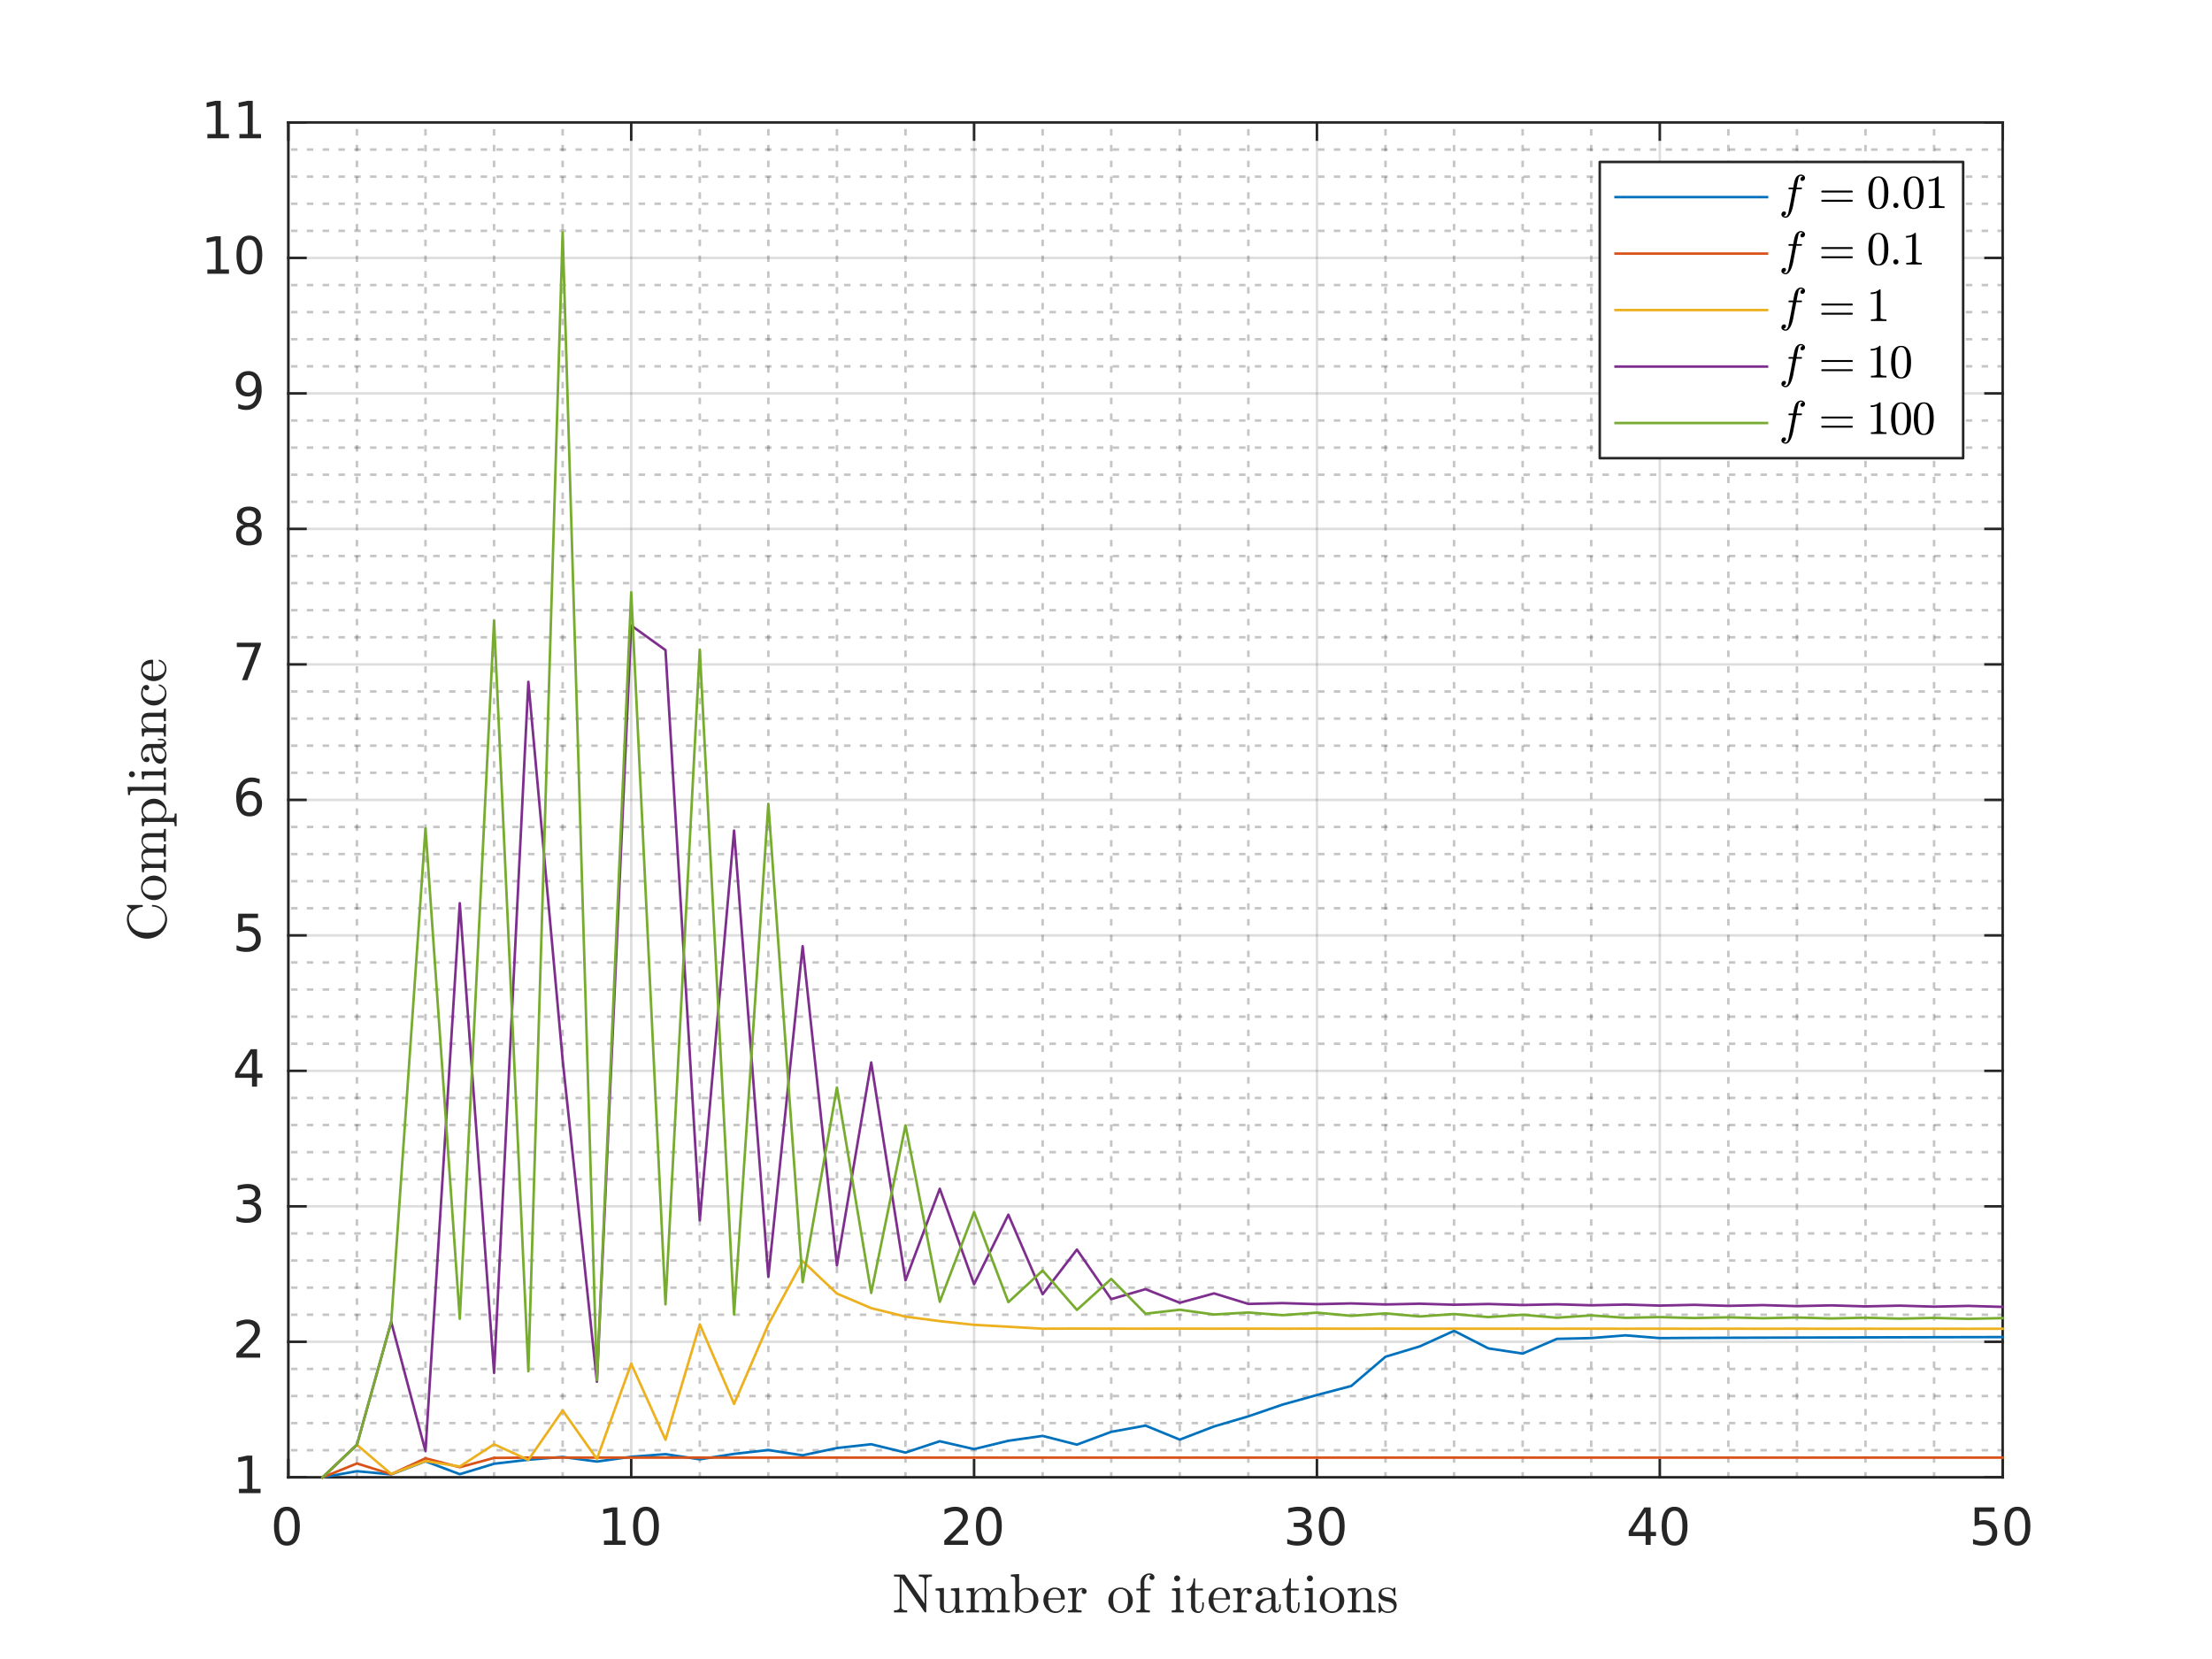 <?xml version="1.0"?>
<!DOCTYPE svg PUBLIC '-//W3C//DTD SVG 1.0//EN'
          'http://www.w3.org/TR/2001/REC-SVG-20010904/DTD/svg10.dtd'>
<svg xmlns:xlink="http://www.w3.org/1999/xlink" style="fill-opacity:1; color-rendering:auto; color-interpolation:auto; text-rendering:auto; stroke:black; stroke-linecap:square; stroke-miterlimit:10; shape-rendering:auto; stroke-opacity:1; fill:black; stroke-dasharray:none; font-weight:normal; stroke-width:1; font-family:'Dialog'; font-style:normal; stroke-linejoin:miter; font-size:12px; stroke-dashoffset:0; image-rendering:auto;" width="560" height="420" xmlns="http://www.w3.org/2000/svg"
><rect width="100%" height="100%" fill="#333333" stroke="none"/><!--Generated by the Batik Graphics2D SVG Generator--><defs id="genericDefs"
  /><g
  ><defs id="defs1"
    ><clipPath clipPathUnits="userSpaceOnUse" id="clipPath1"
      ><path d="M0 0 L560 0 L560 420 L0 420 L0 0 Z"
      /></clipPath
    ></defs
    ><g style="fill:white; stroke:white;"
    ><rect x="0" y="0" width="560" style="clip-path:url(#clipPath1); stroke:none;" height="420"
    /></g
    ><g style="fill:white; text-rendering:optimizeSpeed; color-rendering:optimizeSpeed; image-rendering:optimizeSpeed; shape-rendering:crispEdges; stroke:white; color-interpolation:sRGB;"
    ><rect x="0" width="560" height="420" y="0" style="stroke:none;"
      /><path style="stroke:none;" d="M73 374 L507 374 L507 31 L73 31 Z"
    /></g
    ><g style="fill-opacity:0.251; color-rendering:optimizeQuality; color-interpolation:linearRGB; text-rendering:geometricPrecision; stroke:rgb(26,26,26); stroke-linecap:butt; stroke-miterlimit:1; stroke-opacity:0.251; fill:rgb(26,26,26); stroke-dasharray:1,3; stroke-width:0.639; stroke-linejoin:bevel; image-rendering:optimizeQuality;"
    ><line y2="31" style="fill:none;" x1="90.36" x2="90.36" y1="374"
      /><line y2="31" style="fill:none;" x1="107.72" x2="107.72" y1="374"
      /><line y2="31" style="fill:none;" x1="125.08" x2="125.08" y1="374"
      /><line y2="31" style="fill:none;" x1="142.44" x2="142.44" y1="374"
      /><line y2="31" style="fill:none;" x1="177.16" x2="177.16" y1="374"
      /><line y2="31" style="fill:none;" x1="194.52" x2="194.52" y1="374"
      /><line y2="31" style="fill:none;" x1="211.88" x2="211.88" y1="374"
      /><line y2="31" style="fill:none;" x1="229.24" x2="229.24" y1="374"
      /><line y2="31" style="fill:none;" x1="263.96" x2="263.96" y1="374"
      /><line y2="31" style="fill:none;" x1="281.32" x2="281.32" y1="374"
      /><line y2="31" style="fill:none;" x1="298.68" x2="298.68" y1="374"
      /><line y2="31" style="fill:none;" x1="316.04" x2="316.04" y1="374"
      /><line y2="31" style="fill:none;" x1="350.76" x2="350.76" y1="374"
      /><line y2="31" style="fill:none;" x1="368.12" x2="368.12" y1="374"
      /><line y2="31" style="fill:none;" x1="385.48" x2="385.48" y1="374"
      /><line y2="31" style="fill:none;" x1="402.84" x2="402.84" y1="374"
      /><line y2="31" style="fill:none;" x1="437.56" x2="437.56" y1="374"
      /><line y2="31" style="fill:none;" x1="454.92" x2="454.92" y1="374"
      /><line y2="31" style="fill:none;" x1="472.28" x2="472.28" y1="374"
      /><line y2="31" style="fill:none;" x1="489.64" x2="489.64" y1="374"
    /></g
    ><g style="stroke-linecap:butt; fill-opacity:0.149; fill:rgb(38,38,38); text-rendering:geometricPrecision; image-rendering:optimizeQuality; color-rendering:optimizeQuality; stroke-linejoin:round; stroke:rgb(38,38,38); color-interpolation:linearRGB; stroke-width:0.639; stroke-opacity:0.149;"
    ><line y2="31" style="fill:none;" x1="73" x2="73" y1="374"
      /><line y2="31" style="fill:none;" x1="159.8" x2="159.8" y1="374"
      /><line y2="31" style="fill:none;" x1="246.6" x2="246.6" y1="374"
      /><line y2="31" style="fill:none;" x1="333.4" x2="333.4" y1="374"
      /><line y2="31" style="fill:none;" x1="420.2" x2="420.2" y1="374"
      /><line y2="31" style="fill:none;" x1="507" x2="507" y1="374"
    /></g
    ><g style="fill-opacity:0.251; color-rendering:optimizeQuality; color-interpolation:linearRGB; text-rendering:geometricPrecision; stroke:rgb(26,26,26); stroke-linecap:butt; stroke-miterlimit:1; stroke-opacity:0.251; fill:rgb(26,26,26); stroke-dasharray:1,3; stroke-width:0.639; stroke-linejoin:bevel; image-rendering:optimizeQuality;"
    ><line y2="367.14" style="fill:none;" x1="507" x2="73" y1="367.14"
      /><line y2="360.28" style="fill:none;" x1="507" x2="73" y1="360.28"
      /><line y2="353.42" style="fill:none;" x1="507" x2="73" y1="353.42"
      /><line y2="346.56" style="fill:none;" x1="507" x2="73" y1="346.56"
      /><line y2="332.84" style="fill:none;" x1="507" x2="73" y1="332.84"
      /><line y2="325.98" style="fill:none;" x1="507" x2="73" y1="325.98"
      /><line y2="319.12" style="fill:none;" x1="507" x2="73" y1="319.12"
      /><line y2="312.26" style="fill:none;" x1="507" x2="73" y1="312.26"
      /><line y2="298.54" style="fill:none;" x1="507" x2="73" y1="298.54"
      /><line y2="291.68" style="fill:none;" x1="507" x2="73" y1="291.68"
      /><line y2="284.82" style="fill:none;" x1="507" x2="73" y1="284.82"
      /><line y2="277.96" style="fill:none;" x1="507" x2="73" y1="277.96"
      /><line y2="264.24" style="fill:none;" x1="507" x2="73" y1="264.24"
      /><line y2="257.38" style="fill:none;" x1="507" x2="73" y1="257.38"
      /><line y2="250.52" style="fill:none;" x1="507" x2="73" y1="250.52"
      /><line y2="243.66" style="fill:none;" x1="507" x2="73" y1="243.66"
      /><line y2="229.94" style="fill:none;" x1="507" x2="73" y1="229.94"
      /><line y2="223.08" style="fill:none;" x1="507" x2="73" y1="223.08"
      /><line y2="216.22" style="fill:none;" x1="507" x2="73" y1="216.22"
      /><line y2="209.36" style="fill:none;" x1="507" x2="73" y1="209.36"
      /><line y2="195.64" style="fill:none;" x1="507" x2="73" y1="195.64"
      /><line y2="188.78" style="fill:none;" x1="507" x2="73" y1="188.78"
      /><line y2="181.92" style="fill:none;" x1="507" x2="73" y1="181.92"
      /><line y2="175.06" style="fill:none;" x1="507" x2="73" y1="175.06"
      /><line y2="161.34" style="fill:none;" x1="507" x2="73" y1="161.34"
      /><line y2="154.48" style="fill:none;" x1="507" x2="73" y1="154.48"
      /><line y2="147.62" style="fill:none;" x1="507" x2="73" y1="147.62"
      /><line y2="140.76" style="fill:none;" x1="507" x2="73" y1="140.76"
      /><line y2="127.04" style="fill:none;" x1="507" x2="73" y1="127.04"
      /><line y2="120.18" style="fill:none;" x1="507" x2="73" y1="120.18"
      /><line y2="113.32" style="fill:none;" x1="507" x2="73" y1="113.32"
      /><line y2="106.46" style="fill:none;" x1="507" x2="73" y1="106.46"
      /><line y2="92.74" style="fill:none;" x1="507" x2="73" y1="92.74"
      /><line y2="85.88" style="fill:none;" x1="507" x2="73" y1="85.88"
      /><line y2="79.02" style="fill:none;" x1="507" x2="73" y1="79.02"
      /><line y2="72.16" style="fill:none;" x1="507" x2="73" y1="72.16"
      /><line y2="58.44" style="fill:none;" x1="507" x2="73" y1="58.44"
      /><line y2="51.58" style="fill:none;" x1="507" x2="73" y1="51.58"
      /><line y2="44.72" style="fill:none;" x1="507" x2="73" y1="44.72"
      /><line y2="37.86" style="fill:none;" x1="507" x2="73" y1="37.86"
    /></g
    ><g style="stroke-linecap:butt; fill-opacity:0.149; fill:rgb(38,38,38); text-rendering:geometricPrecision; image-rendering:optimizeQuality; color-rendering:optimizeQuality; stroke-linejoin:round; stroke:rgb(38,38,38); color-interpolation:linearRGB; stroke-width:0.639; stroke-opacity:0.149;"
    ><line y2="374" style="fill:none;" x1="507" x2="73" y1="374"
      /><line y2="339.7" style="fill:none;" x1="507" x2="73" y1="339.7"
      /><line y2="305.4" style="fill:none;" x1="507" x2="73" y1="305.4"
      /><line y2="271.1" style="fill:none;" x1="507" x2="73" y1="271.1"
      /><line y2="236.8" style="fill:none;" x1="507" x2="73" y1="236.8"
      /><line y2="202.5" style="fill:none;" x1="507" x2="73" y1="202.5"
      /><line y2="168.2" style="fill:none;" x1="507" x2="73" y1="168.2"
      /><line y2="133.9" style="fill:none;" x1="507" x2="73" y1="133.9"
      /><line y2="99.6" style="fill:none;" x1="507" x2="73" y1="99.6"
      /><line y2="65.3" style="fill:none;" x1="507" x2="73" y1="65.3"
      /><line y2="31" style="fill:none;" x1="507" x2="73" y1="31"
      /><line x1="73" x2="507" y1="374" style="stroke-linecap:square; fill-opacity:1; fill:none; stroke-opacity:1;" y2="374"
      /><line x1="73" x2="507" y1="31" style="stroke-linecap:square; fill-opacity:1; fill:none; stroke-opacity:1;" y2="31"
      /><line x1="73" x2="73" y1="374" style="stroke-linecap:square; fill-opacity:1; fill:none; stroke-opacity:1;" y2="369.66"
      /><line x1="159.8" x2="159.8" y1="374" style="stroke-linecap:square; fill-opacity:1; fill:none; stroke-opacity:1;" y2="369.66"
      /><line x1="246.6" x2="246.6" y1="374" style="stroke-linecap:square; fill-opacity:1; fill:none; stroke-opacity:1;" y2="369.66"
      /><line x1="333.4" x2="333.4" y1="374" style="stroke-linecap:square; fill-opacity:1; fill:none; stroke-opacity:1;" y2="369.66"
      /><line x1="420.2" x2="420.2" y1="374" style="stroke-linecap:square; fill-opacity:1; fill:none; stroke-opacity:1;" y2="369.66"
      /><line x1="507" x2="507" y1="374" style="stroke-linecap:square; fill-opacity:1; fill:none; stroke-opacity:1;" y2="369.66"
      /><line x1="73" x2="73" y1="31" style="stroke-linecap:square; fill-opacity:1; fill:none; stroke-opacity:1;" y2="35.34"
      /><line x1="159.8" x2="159.8" y1="31" style="stroke-linecap:square; fill-opacity:1; fill:none; stroke-opacity:1;" y2="35.34"
      /><line x1="246.6" x2="246.6" y1="31" style="stroke-linecap:square; fill-opacity:1; fill:none; stroke-opacity:1;" y2="35.34"
      /><line x1="333.4" x2="333.4" y1="31" style="stroke-linecap:square; fill-opacity:1; fill:none; stroke-opacity:1;" y2="35.34"
      /><line x1="420.2" x2="420.2" y1="31" style="stroke-linecap:square; fill-opacity:1; fill:none; stroke-opacity:1;" y2="35.34"
      /><line x1="507" x2="507" y1="31" style="stroke-linecap:square; fill-opacity:1; fill:none; stroke-opacity:1;" y2="35.34"
    /></g
    ><g transform="translate(73,379.111)" style="font-size:12.778px; fill:rgb(38,38,38); text-rendering:geometricPrecision; image-rendering:optimizeQuality; color-rendering:optimizeQuality; font-family:'SansSerif'; stroke:rgb(38,38,38); color-interpolation:linearRGB;"
    ><path style="stroke:none;" d="M-0.375 3.359 Q-1.359 3.359 -1.859 4.336 Q-2.359 5.312 -2.359 7.266 Q-2.359 9.219 -1.859 10.195 Q-1.359 11.172 -0.375 11.172 Q0.625 11.172 1.125 10.195 Q1.625 9.219 1.625 7.266 Q1.625 5.312 1.125 4.336 Q0.625 3.359 -0.375 3.359 ZM-0.375 2.344 Q1.219 2.344 2.062 3.609 Q2.906 4.875 2.906 7.266 Q2.906 9.656 2.062 10.922 Q1.219 12.188 -0.375 12.188 Q-1.953 12.188 -2.797 10.922 Q-3.641 9.656 -3.641 7.266 Q-3.641 4.875 -2.797 3.609 Q-1.953 2.344 -0.375 2.344 Z"
    /></g
    ><g transform="translate(159.8,379.111)" style="font-size:12.778px; fill:rgb(38,38,38); text-rendering:geometricPrecision; image-rendering:optimizeQuality; color-rendering:optimizeQuality; font-family:'SansSerif'; stroke:rgb(38,38,38); color-interpolation:linearRGB;"
    ><path style="stroke:none;" d="M-6.891 10.922 L-4.797 10.922 L-4.797 3.688 L-7.078 4.141 L-7.078 2.984 L-4.812 2.516 L-3.516 2.516 L-3.516 10.922 L-1.422 10.922 L-1.422 12 L-6.891 12 L-6.891 10.922 ZM3.737 3.359 Q2.753 3.359 2.253 4.336 Q1.753 5.312 1.753 7.266 Q1.753 9.219 2.253 10.195 Q2.753 11.172 3.737 11.172 Q4.737 11.172 5.237 10.195 Q5.737 9.219 5.737 7.266 Q5.737 5.312 5.237 4.336 Q4.737 3.359 3.737 3.359 ZM3.737 2.344 Q5.331 2.344 6.174 3.609 Q7.018 4.875 7.018 7.266 Q7.018 9.656 6.174 10.922 Q5.331 12.188 3.737 12.188 Q2.159 12.188 1.315 10.922 Q0.471 9.656 0.471 7.266 Q0.471 4.875 1.315 3.609 Q2.159 2.344 3.737 2.344 Z"
    /></g
    ><g transform="translate(246.6,379.111)" style="font-size:12.778px; fill:rgb(38,38,38); text-rendering:geometricPrecision; image-rendering:optimizeQuality; color-rendering:optimizeQuality; font-family:'SansSerif'; stroke:rgb(38,38,38); color-interpolation:linearRGB;"
    ><path style="stroke:none;" d="M-6 10.922 L-1.531 10.922 L-1.531 12 L-7.547 12 L-7.547 10.922 Q-6.812 10.172 -5.555 8.898 Q-4.297 7.625 -3.969 7.25 Q-3.359 6.562 -3.117 6.078 Q-2.875 5.594 -2.875 5.141 Q-2.875 4.375 -3.398 3.906 Q-3.922 3.438 -4.781 3.438 Q-5.391 3.438 -6.055 3.641 Q-6.719 3.844 -7.484 4.281 L-7.484 2.984 Q-6.703 2.672 -6.031 2.508 Q-5.359 2.344 -4.812 2.344 Q-3.328 2.344 -2.453 3.086 Q-1.578 3.828 -1.578 5.062 Q-1.578 5.641 -1.797 6.164 Q-2.016 6.688 -2.594 7.391 Q-2.75 7.578 -3.602 8.461 Q-4.453 9.344 -6 10.922 ZM3.737 3.359 Q2.753 3.359 2.253 4.336 Q1.753 5.312 1.753 7.266 Q1.753 9.219 2.253 10.195 Q2.753 11.172 3.737 11.172 Q4.737 11.172 5.237 10.195 Q5.737 9.219 5.737 7.266 Q5.737 5.312 5.237 4.336 Q4.737 3.359 3.737 3.359 ZM3.737 2.344 Q5.331 2.344 6.174 3.609 Q7.018 4.875 7.018 7.266 Q7.018 9.656 6.174 10.922 Q5.331 12.188 3.737 12.188 Q2.159 12.188 1.315 10.922 Q0.471 9.656 0.471 7.266 Q0.471 4.875 1.315 3.609 Q2.159 2.344 3.737 2.344 Z"
    /></g
    ><g transform="translate(333.4,379.111)" style="font-size:12.778px; fill:rgb(38,38,38); text-rendering:geometricPrecision; image-rendering:optimizeQuality; color-rendering:optimizeQuality; font-family:'SansSerif'; stroke:rgb(38,38,38); color-interpolation:linearRGB;"
    ><path style="stroke:none;" d="M-3.219 6.891 Q-2.297 7.094 -1.781 7.711 Q-1.266 8.328 -1.266 9.25 Q-1.266 10.641 -2.234 11.414 Q-3.203 12.188 -4.984 12.188 Q-5.578 12.188 -6.211 12.07 Q-6.844 11.953 -7.516 11.719 L-7.516 10.469 Q-6.969 10.781 -6.336 10.945 Q-5.703 11.109 -5.016 11.109 Q-3.812 11.109 -3.18 10.633 Q-2.547 10.156 -2.547 9.25 Q-2.547 8.406 -3.133 7.938 Q-3.719 7.469 -4.766 7.469 L-5.875 7.469 L-5.875 6.406 L-4.719 6.406 Q-3.766 6.406 -3.266 6.031 Q-2.766 5.656 -2.766 4.938 Q-2.766 4.219 -3.281 3.828 Q-3.797 3.438 -4.766 3.438 Q-5.297 3.438 -5.898 3.547 Q-6.5 3.656 -7.219 3.906 L-7.219 2.75 Q-6.5 2.547 -5.859 2.445 Q-5.219 2.344 -4.656 2.344 Q-3.188 2.344 -2.336 3.008 Q-1.484 3.672 -1.484 4.812 Q-1.484 5.594 -1.938 6.141 Q-2.391 6.688 -3.219 6.891 ZM3.737 3.359 Q2.753 3.359 2.253 4.336 Q1.753 5.312 1.753 7.266 Q1.753 9.219 2.253 10.195 Q2.753 11.172 3.737 11.172 Q4.737 11.172 5.237 10.195 Q5.737 9.219 5.737 7.266 Q5.737 5.312 5.237 4.336 Q4.737 3.359 3.737 3.359 ZM3.737 2.344 Q5.331 2.344 6.174 3.609 Q7.018 4.875 7.018 7.266 Q7.018 9.656 6.174 10.922 Q5.331 12.188 3.737 12.188 Q2.159 12.188 1.315 10.922 Q0.471 9.656 0.471 7.266 Q0.471 4.875 1.315 3.609 Q2.159 2.344 3.737 2.344 Z"
    /></g
    ><g transform="translate(420.2,379.111)" style="font-size:12.778px; fill:rgb(38,38,38); text-rendering:geometricPrecision; image-rendering:optimizeQuality; color-rendering:optimizeQuality; font-family:'SansSerif'; stroke:rgb(38,38,38); color-interpolation:linearRGB;"
    ><path style="stroke:none;" d="M-3.594 3.641 L-6.828 8.703 L-3.594 8.703 L-3.594 3.641 ZM-3.922 2.516 L-2.312 2.516 L-2.312 8.703 L-0.953 8.703 L-0.953 9.766 L-2.312 9.766 L-2.312 12 L-3.594 12 L-3.594 9.766 L-7.859 9.766 L-7.859 8.531 L-3.922 2.516 ZM3.737 3.359 Q2.753 3.359 2.253 4.336 Q1.753 5.312 1.753 7.266 Q1.753 9.219 2.253 10.195 Q2.753 11.172 3.737 11.172 Q4.737 11.172 5.237 10.195 Q5.737 9.219 5.737 7.266 Q5.737 5.312 5.237 4.336 Q4.737 3.359 3.737 3.359 ZM3.737 2.344 Q5.331 2.344 6.174 3.609 Q7.018 4.875 7.018 7.266 Q7.018 9.656 6.174 10.922 Q5.331 12.188 3.737 12.188 Q2.159 12.188 1.315 10.922 Q0.471 9.656 0.471 7.266 Q0.471 4.875 1.315 3.609 Q2.159 2.344 3.737 2.344 Z"
    /></g
    ><g transform="translate(507,379.111)" style="font-size:12.778px; fill:rgb(38,38,38); text-rendering:geometricPrecision; image-rendering:optimizeQuality; color-rendering:optimizeQuality; font-family:'SansSerif'; stroke:rgb(38,38,38); color-interpolation:linearRGB;"
    ><path style="stroke:none;" d="M-7.094 2.516 L-2.062 2.516 L-2.062 3.609 L-5.922 3.609 L-5.922 5.922 Q-5.641 5.828 -5.359 5.781 Q-5.078 5.734 -4.812 5.734 Q-3.219 5.734 -2.289 6.602 Q-1.359 7.469 -1.359 8.953 Q-1.359 10.484 -2.312 11.336 Q-3.266 12.188 -5 12.188 Q-5.594 12.188 -6.219 12.086 Q-6.844 11.984 -7.5 11.781 L-7.5 10.484 Q-6.922 10.797 -6.312 10.953 Q-5.703 11.109 -5.031 11.109 Q-3.922 11.109 -3.281 10.531 Q-2.641 9.953 -2.641 8.953 Q-2.641 7.969 -3.281 7.391 Q-3.922 6.812 -5.031 6.812 Q-5.547 6.812 -6.055 6.93 Q-6.562 7.047 -7.094 7.281 L-7.094 2.516 ZM3.737 3.359 Q2.753 3.359 2.253 4.336 Q1.753 5.312 1.753 7.266 Q1.753 9.219 2.253 10.195 Q2.753 11.172 3.737 11.172 Q4.737 11.172 5.237 10.195 Q5.737 9.219 5.737 7.266 Q5.737 5.312 5.237 4.336 Q4.737 3.359 3.737 3.359 ZM3.737 2.344 Q5.331 2.344 6.174 3.609 Q7.018 4.875 7.018 7.266 Q7.018 9.656 6.174 10.922 Q5.331 12.188 3.737 12.188 Q2.159 12.188 1.315 10.922 Q0.471 9.656 0.471 7.266 Q0.471 4.875 1.315 3.609 Q2.159 2.344 3.737 2.344 Z"
    /></g
    ><g transform="translate(290,396.389)" style="font-size:14.056px; fill:rgb(38,38,38); text-rendering:geometricPrecision; image-rendering:optimizeQuality; color-rendering:optimizeQuality; font-family:'mwa_cmr10'; stroke:rgb(38,38,38); color-interpolation:linearRGB;"
    ><path style="stroke:none;" d="M-63.672 11.807 L-63.672 11.307 Q-62.234 11.307 -62.234 10.494 L-62.234 2.822 Q-62.687 2.728 -63.672 2.728 L-63.672 2.244 L-61 2.244 Q-60.937 2.244 -60.906 2.291 L-55.953 9.588 L-55.953 3.557 Q-55.953 2.728 -57.39 2.728 L-57.39 2.244 L-54.062 2.244 L-54.062 2.728 Q-55.5 2.728 -55.5 3.557 L-55.5 11.682 Q-55.5 11.729 -55.554 11.768 Q-55.609 11.807 -55.64 11.807 L-55.812 11.807 Q-55.875 11.807 -55.906 11.744 L-61.781 3.103 L-61.781 10.494 Q-61.781 11.307 -60.343 11.307 L-60.343 11.807 L-63.672 11.807 Z"
      /><path style="stroke:none;" d="M-52.052 10.135 L-52.052 7.041 Q-52.052 6.666 -52.169 6.502 Q-52.286 6.338 -52.497 6.299 Q-52.708 6.26 -53.145 6.26 L-53.145 5.775 L-51.036 5.619 L-51.036 10.135 Q-51.036 10.682 -50.958 10.986 Q-50.88 11.291 -50.622 11.439 Q-50.364 11.588 -49.802 11.588 Q-49.052 11.588 -48.606 10.963 Q-48.161 10.338 -48.161 9.541 L-48.161 7.041 Q-48.161 6.666 -48.278 6.502 Q-48.395 6.338 -48.599 6.299 Q-48.802 6.26 -49.255 6.26 L-49.255 5.775 L-47.145 5.619 L-47.145 10.541 Q-47.145 10.9 -47.028 11.072 Q-46.911 11.244 -46.7 11.275 Q-46.489 11.307 -46.052 11.307 L-46.052 11.807 L-48.114 11.963 L-48.114 10.775 Q-48.38 11.307 -48.841 11.635 Q-49.302 11.963 -49.864 11.963 Q-50.88 11.963 -51.466 11.533 Q-52.052 11.104 -52.052 10.135 Z"
      /><path style="stroke:none;" d="M-45.337 11.807 L-45.337 11.307 Q-44.868 11.307 -44.556 11.236 Q-44.243 11.166 -44.243 10.869 L-44.243 7.041 Q-44.243 6.666 -44.36 6.502 Q-44.477 6.338 -44.688 6.299 Q-44.899 6.26 -45.337 6.26 L-45.337 5.775 L-43.306 5.619 L-43.306 6.994 Q-43.024 6.385 -42.477 6.002 Q-41.931 5.619 -41.274 5.619 Q-39.665 5.619 -39.384 6.932 Q-39.102 6.338 -38.563 5.979 Q-38.024 5.619 -37.384 5.619 Q-36.743 5.619 -36.313 5.822 Q-35.884 6.025 -35.665 6.447 Q-35.446 6.869 -35.446 7.51 L-35.446 10.869 Q-35.446 11.166 -35.134 11.236 Q-34.821 11.307 -34.352 11.307 L-34.352 11.807 L-37.556 11.807 L-37.556 11.307 Q-37.071 11.307 -36.767 11.236 Q-36.462 11.166 -36.462 10.869 L-36.462 7.541 Q-36.462 6.838 -36.657 6.408 Q-36.852 5.979 -37.477 5.979 Q-38.274 5.979 -38.806 6.627 Q-39.337 7.275 -39.337 8.104 L-39.337 10.869 Q-39.337 11.166 -39.024 11.236 Q-38.712 11.307 -38.243 11.307 L-38.243 11.807 L-41.446 11.807 L-41.446 11.307 Q-40.962 11.307 -40.657 11.236 Q-40.352 11.166 -40.352 10.869 L-40.352 7.541 Q-40.352 6.869 -40.548 6.424 Q-40.743 5.979 -41.368 5.979 Q-42.181 5.979 -42.704 6.627 Q-43.227 7.275 -43.227 8.104 L-43.227 10.869 Q-43.227 11.166 -42.915 11.236 Q-42.602 11.307 -42.134 11.307 L-42.134 11.807 L-45.337 11.807 Z"
      /><path style="stroke:none;" d="M-32.983 11.807 L-32.983 3.525 Q-32.983 3.15 -33.092 2.978 Q-33.202 2.807 -33.413 2.768 Q-33.624 2.728 -34.077 2.728 L-34.077 2.244 L-31.999 2.088 L-31.999 6.479 Q-31.764 6.213 -31.46 6.018 Q-31.155 5.822 -30.796 5.721 Q-30.436 5.619 -30.061 5.619 Q-29.436 5.619 -28.897 5.869 Q-28.358 6.119 -27.967 6.564 Q-27.577 7.01 -27.35 7.588 Q-27.124 8.166 -27.124 8.791 Q-27.124 9.635 -27.538 10.361 Q-27.952 11.088 -28.671 11.525 Q-29.389 11.963 -30.233 11.963 Q-30.764 11.963 -31.264 11.689 Q-31.764 11.416 -32.092 10.963 L-32.577 11.807 L-32.983 11.807 ZM-31.967 10.432 Q-31.733 10.947 -31.296 11.268 Q-30.858 11.588 -30.327 11.588 Q-29.592 11.588 -29.147 11.174 Q-28.702 10.76 -28.522 10.127 Q-28.342 9.494 -28.342 8.791 Q-28.342 7.604 -28.655 6.994 Q-28.796 6.713 -29.03 6.479 Q-29.264 6.244 -29.553 6.111 Q-29.842 5.979 -30.171 5.979 Q-30.717 5.979 -31.202 6.275 Q-31.686 6.572 -31.967 7.072 L-31.967 10.432 Z"
      /><path style="stroke:none;" d="M-22.753 11.963 Q-23.612 11.963 -24.323 11.518 Q-25.034 11.072 -25.44 10.322 Q-25.846 9.572 -25.846 8.744 Q-25.846 7.916 -25.471 7.182 Q-25.096 6.447 -24.432 5.986 Q-23.768 5.525 -22.956 5.525 Q-22.3 5.525 -21.831 5.744 Q-21.362 5.963 -21.05 6.346 Q-20.737 6.729 -20.581 7.244 Q-20.425 7.76 -20.425 8.385 Q-20.425 8.572 -20.565 8.572 L-24.628 8.572 L-24.628 8.729 Q-24.628 9.885 -24.159 10.721 Q-23.69 11.557 -22.628 11.557 Q-22.19 11.557 -21.831 11.361 Q-21.471 11.166 -21.198 10.83 Q-20.925 10.494 -20.831 10.104 Q-20.815 10.057 -20.776 10.018 Q-20.737 9.979 -20.69 9.979 L-20.565 9.979 Q-20.425 9.979 -20.425 10.15 Q-20.628 10.947 -21.284 11.455 Q-21.94 11.963 -22.753 11.963 ZM-24.612 8.229 L-21.425 8.229 Q-21.425 7.697 -21.565 7.158 Q-21.706 6.619 -22.05 6.26 Q-22.393 5.9 -22.956 5.9 Q-23.737 5.9 -24.175 6.643 Q-24.612 7.385 -24.612 8.229 Z"
      /><path style="stroke:none;" d="M-19.631 11.807 L-19.631 11.307 Q-19.146 11.307 -18.842 11.236 Q-18.537 11.166 -18.537 10.869 L-18.537 7.041 Q-18.537 6.666 -18.646 6.502 Q-18.756 6.338 -18.967 6.299 Q-19.178 6.26 -19.631 6.26 L-19.631 5.775 L-17.631 5.619 L-17.631 6.994 Q-17.396 6.385 -16.982 6.002 Q-16.568 5.619 -15.975 5.619 Q-15.553 5.619 -15.225 5.869 Q-14.896 6.119 -14.896 6.51 Q-14.896 6.775 -15.076 6.963 Q-15.256 7.15 -15.521 7.15 Q-15.787 7.15 -15.975 6.963 Q-16.162 6.775 -16.162 6.51 Q-16.162 6.135 -15.881 5.979 L-15.975 5.979 Q-16.537 5.979 -16.896 6.393 Q-17.256 6.807 -17.404 7.416 Q-17.553 8.025 -17.553 8.572 L-17.553 10.869 Q-17.553 11.307 -16.193 11.307 L-16.193 11.807 L-19.631 11.807 Z"
      /><path style="stroke:none;" d="M-6.3 11.963 Q-7.144 11.963 -7.862 11.533 Q-8.581 11.104 -8.995 10.385 Q-9.409 9.666 -9.409 8.822 Q-9.409 8.182 -9.183 7.588 Q-8.956 6.994 -8.526 6.525 Q-8.097 6.057 -7.526 5.791 Q-6.956 5.525 -6.3 5.525 Q-5.441 5.525 -4.73 5.986 Q-4.019 6.447 -3.612 7.205 Q-3.206 7.963 -3.206 8.822 Q-3.206 9.666 -3.62 10.385 Q-4.034 11.104 -4.753 11.533 Q-5.472 11.963 -6.3 11.963 ZM-6.3 11.557 Q-5.175 11.557 -4.8 10.744 Q-4.425 9.932 -4.425 8.666 Q-4.425 7.963 -4.503 7.502 Q-4.581 7.041 -4.831 6.666 Q-4.987 6.432 -5.23 6.26 Q-5.472 6.088 -5.745 5.994 Q-6.019 5.9 -6.3 5.9 Q-6.737 5.9 -7.128 6.096 Q-7.519 6.291 -7.784 6.666 Q-8.05 7.057 -8.12 7.533 Q-8.191 8.01 -8.191 8.666 Q-8.191 9.447 -8.05 10.08 Q-7.909 10.713 -7.495 11.135 Q-7.081 11.557 -6.3 11.557 Z"
      /><path style="stroke:none;" d="M-2.319 11.807 L-2.319 11.307 Q-1.85 11.307 -1.546 11.236 Q-1.241 11.166 -1.241 10.869 L-1.241 6.26 L-2.303 6.26 L-2.303 5.775 L-1.241 5.775 L-1.241 4.088 Q-1.241 3.65 -1.046 3.252 Q-0.85 2.853 -0.538 2.564 Q-0.225 2.275 0.189 2.103 Q0.603 1.932 1.056 1.932 Q1.525 1.932 1.9 2.213 Q2.275 2.494 2.275 2.963 Q2.275 3.228 2.095 3.408 Q1.915 3.588 1.65 3.588 Q1.384 3.588 1.197 3.408 Q1.009 3.228 1.009 2.963 Q1.009 2.525 1.384 2.369 Q1.165 2.291 0.978 2.291 Q0.572 2.291 0.283 2.588 Q-0.006 2.885 -0.155 3.299 Q-0.303 3.713 -0.303 4.119 L-0.303 5.775 L1.322 5.775 L1.322 6.26 L-0.257 6.26 L-0.257 10.869 Q-0.257 11.15 0.158 11.229 Q0.572 11.307 1.103 11.307 L1.103 11.807 L-2.319 11.807 Z"
      /><path style="stroke:none;" d="M6.645 11.807 L6.645 11.307 Q7.114 11.307 7.427 11.236 Q7.739 11.166 7.739 10.869 L7.739 7.041 Q7.739 6.51 7.528 6.385 Q7.317 6.26 6.708 6.26 L6.708 5.775 L8.723 5.619 L8.723 10.869 Q8.723 11.166 8.989 11.236 Q9.255 11.307 9.692 11.307 L9.692 11.807 L6.645 11.807 ZM7.239 3.213 Q7.239 2.9 7.466 2.674 Q7.692 2.447 8.005 2.447 Q8.192 2.447 8.38 2.549 Q8.567 2.65 8.669 2.83 Q8.77 3.01 8.77 3.213 Q8.77 3.51 8.536 3.744 Q8.302 3.978 8.005 3.978 Q7.692 3.978 7.466 3.744 Q7.239 3.51 7.239 3.213 Z"
      /><path style="stroke:none;" d="M11.534 10.119 L11.534 6.26 L10.378 6.26 L10.378 5.9 Q11.3 5.9 11.729 5.049 Q12.159 4.197 12.159 3.197 L12.565 3.197 L12.565 5.775 L14.534 5.775 L14.534 6.26 L12.565 6.26 L12.565 10.104 Q12.565 10.682 12.761 11.119 Q12.956 11.557 13.456 11.557 Q13.94 11.557 14.151 11.096 Q14.362 10.635 14.362 10.104 L14.362 9.275 L14.768 9.275 L14.768 10.119 Q14.768 10.557 14.604 10.986 Q14.44 11.416 14.128 11.689 Q13.815 11.963 13.362 11.963 Q12.518 11.963 12.026 11.463 Q11.534 10.963 11.534 10.119 Z"
      /><path style="stroke:none;" d="M19.063 11.963 Q18.203 11.963 17.492 11.518 Q16.781 11.072 16.375 10.322 Q15.969 9.572 15.969 8.744 Q15.969 7.916 16.344 7.182 Q16.719 6.447 17.383 5.986 Q18.047 5.525 18.86 5.525 Q19.516 5.525 19.985 5.744 Q20.453 5.963 20.766 6.346 Q21.078 6.729 21.235 7.244 Q21.391 7.76 21.391 8.385 Q21.391 8.572 21.25 8.572 L17.188 8.572 L17.188 8.729 Q17.188 9.885 17.656 10.721 Q18.125 11.557 19.188 11.557 Q19.625 11.557 19.985 11.361 Q20.344 11.166 20.617 10.83 Q20.891 10.494 20.985 10.104 Q21 10.057 21.039 10.018 Q21.078 9.979 21.125 9.979 L21.25 9.979 Q21.391 9.979 21.391 10.15 Q21.188 10.947 20.531 11.455 Q19.875 11.963 19.063 11.963 ZM17.203 8.229 L20.391 8.229 Q20.391 7.697 20.25 7.158 Q20.11 6.619 19.766 6.26 Q19.422 5.9 18.86 5.9 Q18.078 5.9 17.641 6.643 Q17.203 7.385 17.203 8.229 Z"
      /><path style="stroke:none;" d="M22.185 11.807 L22.185 11.307 Q22.669 11.307 22.974 11.236 Q23.278 11.166 23.278 10.869 L23.278 7.041 Q23.278 6.666 23.169 6.502 Q23.06 6.338 22.849 6.299 Q22.638 6.26 22.185 6.26 L22.185 5.775 L24.185 5.619 L24.185 6.994 Q24.419 6.385 24.833 6.002 Q25.247 5.619 25.841 5.619 Q26.263 5.619 26.591 5.869 Q26.919 6.119 26.919 6.51 Q26.919 6.775 26.739 6.963 Q26.56 7.15 26.294 7.15 Q26.028 7.15 25.841 6.963 Q25.653 6.775 25.653 6.51 Q25.653 6.135 25.935 5.979 L25.841 5.979 Q25.278 5.979 24.919 6.393 Q24.56 6.807 24.411 7.416 Q24.263 8.025 24.263 8.572 L24.263 10.869 Q24.263 11.307 25.622 11.307 L25.622 11.807 L22.185 11.807 Z"
      /><path style="stroke:none;" d="M27.893 10.432 Q27.893 9.604 28.549 9.08 Q29.205 8.557 30.127 8.338 Q31.049 8.119 31.877 8.119 L31.877 7.541 Q31.877 7.15 31.698 6.768 Q31.518 6.385 31.182 6.143 Q30.846 5.9 30.44 5.9 Q29.518 5.9 29.033 6.322 Q29.299 6.322 29.471 6.518 Q29.643 6.713 29.643 6.994 Q29.643 7.26 29.448 7.463 Q29.252 7.666 28.971 7.666 Q28.69 7.666 28.494 7.463 Q28.299 7.26 28.299 6.994 Q28.299 6.244 28.963 5.885 Q29.627 5.525 30.44 5.525 Q31.002 5.525 31.58 5.768 Q32.158 6.01 32.526 6.463 Q32.893 6.916 32.893 7.525 L32.893 10.666 Q32.893 10.947 33.01 11.174 Q33.127 11.4 33.361 11.4 Q33.596 11.4 33.713 11.166 Q33.83 10.932 33.83 10.666 L33.83 9.775 L34.236 9.775 L34.236 10.666 Q34.236 10.979 34.072 11.268 Q33.908 11.557 33.627 11.721 Q33.346 11.885 33.033 11.885 Q32.627 11.885 32.33 11.572 Q32.033 11.26 31.986 10.822 Q31.736 11.338 31.229 11.65 Q30.721 11.963 30.143 11.963 Q29.611 11.963 29.096 11.807 Q28.58 11.65 28.236 11.314 Q27.893 10.979 27.893 10.432 ZM29.033 10.432 Q29.033 10.932 29.393 11.26 Q29.752 11.588 30.236 11.588 Q30.69 11.588 31.065 11.369 Q31.44 11.15 31.658 10.76 Q31.877 10.369 31.877 9.932 L31.877 8.479 Q31.236 8.479 30.573 8.689 Q29.908 8.9 29.471 9.338 Q29.033 9.775 29.033 10.432 Z"
      /><path style="stroke:none;" d="M35.78 10.119 L35.78 6.26 L34.624 6.26 L34.624 5.9 Q35.546 5.9 35.975 5.049 Q36.405 4.197 36.405 3.197 L36.811 3.197 L36.811 5.775 L38.78 5.775 L38.78 6.26 L36.811 6.26 L36.811 10.104 Q36.811 10.682 37.007 11.119 Q37.202 11.557 37.702 11.557 Q38.186 11.557 38.397 11.096 Q38.608 10.635 38.608 10.104 L38.608 9.275 L39.014 9.275 L39.014 10.119 Q39.014 10.557 38.85 10.986 Q38.686 11.416 38.374 11.689 Q38.061 11.963 37.608 11.963 Q36.764 11.963 36.272 11.463 Q35.78 10.963 35.78 10.119 Z"
      /><path style="stroke:none;" d="M40.262 11.807 L40.262 11.307 Q40.73 11.307 41.043 11.236 Q41.355 11.166 41.355 10.869 L41.355 7.041 Q41.355 6.51 41.145 6.385 Q40.934 6.26 40.324 6.26 L40.324 5.775 L42.34 5.619 L42.34 10.869 Q42.34 11.166 42.605 11.236 Q42.871 11.307 43.309 11.307 L43.309 11.807 L40.262 11.807 ZM40.855 3.213 Q40.855 2.9 41.082 2.674 Q41.309 2.447 41.621 2.447 Q41.809 2.447 41.996 2.549 Q42.184 2.65 42.285 2.83 Q42.387 3.01 42.387 3.213 Q42.387 3.51 42.152 3.744 Q41.918 3.978 41.621 3.978 Q41.309 3.978 41.082 3.744 Q40.855 3.51 40.855 3.213 Z"
      /><path style="stroke:none;" d="M47.228 11.963 Q46.385 11.963 45.666 11.533 Q44.947 11.104 44.533 10.385 Q44.119 9.666 44.119 8.822 Q44.119 8.182 44.346 7.588 Q44.572 6.994 45.002 6.525 Q45.432 6.057 46.002 5.791 Q46.572 5.525 47.228 5.525 Q48.088 5.525 48.799 5.986 Q49.51 6.447 49.916 7.205 Q50.322 7.963 50.322 8.822 Q50.322 9.666 49.908 10.385 Q49.494 11.104 48.775 11.533 Q48.057 11.963 47.228 11.963 ZM47.228 11.557 Q48.353 11.557 48.728 10.744 Q49.103 9.932 49.103 8.666 Q49.103 7.963 49.025 7.502 Q48.947 7.041 48.697 6.666 Q48.541 6.432 48.299 6.26 Q48.057 6.088 47.783 5.994 Q47.51 5.9 47.228 5.9 Q46.791 5.9 46.4 6.096 Q46.01 6.291 45.744 6.666 Q45.478 7.057 45.408 7.533 Q45.338 8.01 45.338 8.666 Q45.338 9.447 45.478 10.08 Q45.619 10.713 46.033 11.135 Q46.447 11.557 47.228 11.557 Z"
      /><path style="stroke:none;" d="M51.178 11.807 L51.178 11.307 Q51.647 11.307 51.959 11.236 Q52.272 11.166 52.272 10.869 L52.272 7.041 Q52.272 6.666 52.155 6.502 Q52.038 6.338 51.827 6.299 Q51.616 6.26 51.178 6.26 L51.178 5.775 L53.209 5.619 L53.209 6.994 Q53.491 6.385 54.038 6.002 Q54.584 5.619 55.241 5.619 Q56.209 5.619 56.694 6.088 Q57.178 6.557 57.178 7.51 L57.178 10.869 Q57.178 11.166 57.491 11.236 Q57.803 11.307 58.272 11.307 L58.272 11.807 L55.069 11.807 L55.069 11.307 Q55.553 11.307 55.858 11.236 Q56.163 11.166 56.163 10.869 L56.163 7.541 Q56.163 6.869 55.967 6.424 Q55.772 5.979 55.147 5.979 Q54.334 5.979 53.811 6.627 Q53.288 7.275 53.288 8.104 L53.288 10.869 Q53.288 11.166 53.6 11.236 Q53.913 11.307 54.381 11.307 L54.381 11.807 L51.178 11.807 Z"
      /><path style="stroke:none;" d="M59.034 11.854 L59.034 9.557 Q59.034 9.447 59.159 9.447 L59.331 9.447 Q59.409 9.447 59.44 9.557 Q59.831 11.588 61.315 11.588 Q61.987 11.588 62.432 11.291 Q62.877 10.994 62.877 10.369 Q62.877 9.916 62.526 9.596 Q62.174 9.275 61.706 9.166 L60.768 8.979 Q60.299 8.869 59.909 8.658 Q59.518 8.447 59.276 8.096 Q59.034 7.744 59.034 7.275 Q59.034 6.666 59.354 6.275 Q59.674 5.885 60.198 5.705 Q60.721 5.525 61.315 5.525 Q62.034 5.525 62.565 5.916 L62.971 5.572 Q62.971 5.525 63.049 5.525 L63.143 5.525 Q63.19 5.525 63.221 5.564 Q63.252 5.604 63.252 5.65 L63.252 7.479 Q63.252 7.604 63.143 7.604 L62.971 7.604 Q62.846 7.604 62.846 7.479 Q62.846 6.744 62.44 6.299 Q62.034 5.854 61.299 5.854 Q60.674 5.854 60.213 6.088 Q59.752 6.322 59.752 6.885 Q59.752 7.275 60.088 7.525 Q60.424 7.775 60.862 7.885 L61.815 8.072 Q62.284 8.182 62.698 8.439 Q63.112 8.697 63.354 9.096 Q63.596 9.494 63.596 9.994 Q63.596 10.494 63.424 10.869 Q63.252 11.244 62.94 11.486 Q62.627 11.729 62.206 11.846 Q61.784 11.963 61.315 11.963 Q60.44 11.963 59.831 11.369 L59.315 11.932 Q59.315 11.963 59.237 11.963 L59.159 11.963 Q59.034 11.963 59.034 11.854 Z"
    /></g
    ><g style="fill:rgb(38,38,38); text-rendering:geometricPrecision; image-rendering:optimizeQuality; color-rendering:optimizeQuality; stroke-linejoin:round; stroke:rgb(38,38,38); color-interpolation:linearRGB; stroke-width:0.639;"
    ><line y2="31" style="fill:none;" x1="73" x2="73" y1="374"
      /><line y2="31" style="fill:none;" x1="507" x2="507" y1="374"
      /><line y2="374" style="fill:none;" x1="73" x2="77.34" y1="374"
      /><line y2="339.7" style="fill:none;" x1="73" x2="77.34" y1="339.7"
      /><line y2="305.4" style="fill:none;" x1="73" x2="77.34" y1="305.4"
      /><line y2="271.1" style="fill:none;" x1="73" x2="77.34" y1="271.1"
      /><line y2="236.8" style="fill:none;" x1="73" x2="77.34" y1="236.8"
      /><line y2="202.5" style="fill:none;" x1="73" x2="77.34" y1="202.5"
      /><line y2="168.2" style="fill:none;" x1="73" x2="77.34" y1="168.2"
      /><line y2="133.9" style="fill:none;" x1="73" x2="77.34" y1="133.9"
      /><line y2="99.6" style="fill:none;" x1="73" x2="77.34" y1="99.6"
      /><line y2="65.3" style="fill:none;" x1="73" x2="77.34" y1="65.3"
      /><line y2="31" style="fill:none;" x1="73" x2="77.34" y1="31"
      /><line y2="374" style="fill:none;" x1="507" x2="502.66" y1="374"
      /><line y2="339.7" style="fill:none;" x1="507" x2="502.66" y1="339.7"
      /><line y2="305.4" style="fill:none;" x1="507" x2="502.66" y1="305.4"
      /><line y2="271.1" style="fill:none;" x1="507" x2="502.66" y1="271.1"
      /><line y2="236.8" style="fill:none;" x1="507" x2="502.66" y1="236.8"
      /><line y2="202.5" style="fill:none;" x1="507" x2="502.66" y1="202.5"
      /><line y2="168.2" style="fill:none;" x1="507" x2="502.66" y1="168.2"
      /><line y2="133.9" style="fill:none;" x1="507" x2="502.66" y1="133.9"
      /><line y2="99.6" style="fill:none;" x1="507" x2="502.66" y1="99.6"
      /><line y2="65.3" style="fill:none;" x1="507" x2="502.66" y1="65.3"
      /><line y2="31" style="fill:none;" x1="507" x2="502.66" y1="31"
    /></g
    ><g transform="translate(67.889,374)" style="font-size:12.778px; fill:rgb(38,38,38); text-rendering:geometricPrecision; image-rendering:optimizeQuality; color-rendering:optimizeQuality; font-family:'SansSerif'; stroke:rgb(38,38,38); color-interpolation:linearRGB;"
    ><path style="stroke:none;" d="M-7.391 2.922 L-5.297 2.922 L-5.297 -4.312 L-7.578 -3.859 L-7.578 -5.016 L-5.312 -5.484 L-4.016 -5.484 L-4.016 2.922 L-1.922 2.922 L-1.922 4 L-7.391 4 L-7.391 2.922 Z"
    /></g
    ><g transform="translate(67.889,339.7)" style="font-size:12.778px; fill:rgb(38,38,38); text-rendering:geometricPrecision; image-rendering:optimizeQuality; color-rendering:optimizeQuality; font-family:'SansSerif'; stroke:rgb(38,38,38); color-interpolation:linearRGB;"
    ><path style="stroke:none;" d="M-6.5 2.922 L-2.031 2.922 L-2.031 4 L-8.047 4 L-8.047 2.922 Q-7.312 2.172 -6.055 0.898 Q-4.797 -0.375 -4.469 -0.75 Q-3.859 -1.438 -3.617 -1.922 Q-3.375 -2.406 -3.375 -2.859 Q-3.375 -3.625 -3.898 -4.094 Q-4.422 -4.562 -5.281 -4.562 Q-5.891 -4.562 -6.555 -4.359 Q-7.219 -4.156 -7.984 -3.719 L-7.984 -5.016 Q-7.203 -5.328 -6.531 -5.492 Q-5.859 -5.656 -5.312 -5.656 Q-3.828 -5.656 -2.953 -4.914 Q-2.078 -4.172 -2.078 -2.938 Q-2.078 -2.359 -2.297 -1.836 Q-2.516 -1.312 -3.094 -0.609 Q-3.25 -0.422 -4.102 0.461 Q-4.953 1.344 -6.5 2.922 Z"
    /></g
    ><g transform="translate(67.889,305.4)" style="font-size:12.778px; fill:rgb(38,38,38); text-rendering:geometricPrecision; image-rendering:optimizeQuality; color-rendering:optimizeQuality; font-family:'SansSerif'; stroke:rgb(38,38,38); color-interpolation:linearRGB;"
    ><path style="stroke:none;" d="M-3.719 -1.109 Q-2.797 -0.906 -2.281 -0.289 Q-1.766 0.328 -1.766 1.25 Q-1.766 2.641 -2.734 3.414 Q-3.703 4.188 -5.484 4.188 Q-6.078 4.188 -6.711 4.07 Q-7.344 3.953 -8.016 3.719 L-8.016 2.469 Q-7.469 2.781 -6.836 2.945 Q-6.203 3.109 -5.516 3.109 Q-4.312 3.109 -3.68 2.633 Q-3.047 2.156 -3.047 1.25 Q-3.047 0.406 -3.633 -0.062 Q-4.219 -0.531 -5.266 -0.531 L-6.375 -0.531 L-6.375 -1.594 L-5.219 -1.594 Q-4.266 -1.594 -3.766 -1.969 Q-3.266 -2.344 -3.266 -3.062 Q-3.266 -3.781 -3.781 -4.172 Q-4.297 -4.562 -5.266 -4.562 Q-5.797 -4.562 -6.398 -4.453 Q-7 -4.344 -7.719 -4.094 L-7.719 -5.25 Q-7 -5.453 -6.359 -5.555 Q-5.719 -5.656 -5.156 -5.656 Q-3.688 -5.656 -2.836 -4.992 Q-1.984 -4.328 -1.984 -3.188 Q-1.984 -2.406 -2.438 -1.859 Q-2.891 -1.312 -3.719 -1.109 Z"
    /></g
    ><g transform="translate(67.889,271.1)" style="font-size:12.778px; fill:rgb(38,38,38); text-rendering:geometricPrecision; image-rendering:optimizeQuality; color-rendering:optimizeQuality; font-family:'SansSerif'; stroke:rgb(38,38,38); color-interpolation:linearRGB;"
    ><path style="stroke:none;" d="M-4.094 -4.359 L-7.328 0.703 L-4.094 0.703 L-4.094 -4.359 ZM-4.422 -5.484 L-2.812 -5.484 L-2.812 0.703 L-1.453 0.703 L-1.453 1.766 L-2.812 1.766 L-2.812 4 L-4.094 4 L-4.094 1.766 L-8.359 1.766 L-8.359 0.531 L-4.422 -5.484 Z"
    /></g
    ><g transform="translate(67.889,236.8)" style="font-size:12.778px; fill:rgb(38,38,38); text-rendering:geometricPrecision; image-rendering:optimizeQuality; color-rendering:optimizeQuality; font-family:'SansSerif'; stroke:rgb(38,38,38); color-interpolation:linearRGB;"
    ><path style="stroke:none;" d="M-7.594 -5.484 L-2.562 -5.484 L-2.562 -4.391 L-6.422 -4.391 L-6.422 -2.078 Q-6.141 -2.172 -5.859 -2.219 Q-5.578 -2.266 -5.312 -2.266 Q-3.719 -2.266 -2.789 -1.398 Q-1.859 -0.531 -1.859 0.953 Q-1.859 2.484 -2.812 3.336 Q-3.766 4.188 -5.5 4.188 Q-6.094 4.188 -6.719 4.086 Q-7.344 3.984 -8 3.781 L-8 2.484 Q-7.422 2.797 -6.812 2.953 Q-6.203 3.109 -5.531 3.109 Q-4.422 3.109 -3.781 2.531 Q-3.141 1.953 -3.141 0.953 Q-3.141 -0.031 -3.781 -0.609 Q-4.422 -1.188 -5.531 -1.188 Q-6.047 -1.188 -6.555 -1.07 Q-7.062 -0.953 -7.594 -0.719 L-7.594 -5.484 Z"
    /></g
    ><g transform="translate(67.889,202.5)" style="font-size:12.778px; fill:rgb(38,38,38); text-rendering:geometricPrecision; image-rendering:optimizeQuality; color-rendering:optimizeQuality; font-family:'SansSerif'; stroke:rgb(38,38,38); color-interpolation:linearRGB;"
    ><path style="stroke:none;" d="M-4.703 -1.25 Q-5.578 -1.25 -6.078 -0.656 Q-6.578 -0.062 -6.578 0.953 Q-6.578 1.984 -6.078 2.578 Q-5.578 3.172 -4.703 3.172 Q-3.844 3.172 -3.344 2.578 Q-2.844 1.984 -2.844 0.953 Q-2.844 -0.062 -3.344 -0.656 Q-3.844 -1.25 -4.703 -1.25 ZM-2.156 -5.266 L-2.156 -4.094 Q-2.641 -4.328 -3.133 -4.445 Q-3.625 -4.562 -4.109 -4.562 Q-5.375 -4.562 -6.047 -3.711 Q-6.719 -2.859 -6.812 -1.125 Q-6.438 -1.672 -5.875 -1.969 Q-5.312 -2.266 -4.625 -2.266 Q-3.203 -2.266 -2.375 -1.398 Q-1.547 -0.531 -1.547 0.953 Q-1.547 2.422 -2.414 3.305 Q-3.281 4.188 -4.703 4.188 Q-6.359 4.188 -7.227 2.922 Q-8.094 1.656 -8.094 -0.734 Q-8.094 -2.969 -7.023 -4.312 Q-5.953 -5.656 -4.156 -5.656 Q-3.688 -5.656 -3.195 -5.555 Q-2.703 -5.453 -2.156 -5.266 Z"
    /></g
    ><g transform="translate(67.889,168.2)" style="font-size:12.778px; fill:rgb(38,38,38); text-rendering:geometricPrecision; image-rendering:optimizeQuality; color-rendering:optimizeQuality; font-family:'SansSerif'; stroke:rgb(38,38,38); color-interpolation:linearRGB;"
    ><path style="stroke:none;" d="M-7.938 -5.484 L-1.844 -5.484 L-1.844 -4.938 L-5.281 4 L-6.625 4 L-3.375 -4.391 L-7.938 -4.391 L-7.938 -5.484 Z"
    /></g
    ><g transform="translate(67.889,133.9)" style="font-size:12.778px; fill:rgb(38,38,38); text-rendering:geometricPrecision; image-rendering:optimizeQuality; color-rendering:optimizeQuality; font-family:'SansSerif'; stroke:rgb(38,38,38); color-interpolation:linearRGB;"
    ><path style="stroke:none;" d="M-4.875 -0.5 Q-5.781 -0.5 -6.305 -0.008 Q-6.828 0.484 -6.828 1.328 Q-6.828 2.188 -6.305 2.68 Q-5.781 3.172 -4.875 3.172 Q-3.953 3.172 -3.43 2.68 Q-2.906 2.188 -2.906 1.328 Q-2.906 0.484 -3.43 -0.008 Q-3.953 -0.5 -4.875 -0.5 ZM-6.156 -1.047 Q-6.969 -1.25 -7.43 -1.812 Q-7.891 -2.375 -7.891 -3.188 Q-7.891 -4.328 -7.086 -4.992 Q-6.281 -5.656 -4.875 -5.656 Q-3.453 -5.656 -2.648 -4.992 Q-1.844 -4.328 -1.844 -3.188 Q-1.844 -2.375 -2.305 -1.812 Q-2.766 -1.25 -3.578 -1.047 Q-2.656 -0.828 -2.141 -0.203 Q-1.625 0.422 -1.625 1.328 Q-1.625 2.719 -2.461 3.453 Q-3.297 4.188 -4.875 4.188 Q-6.438 4.188 -7.281 3.453 Q-8.125 2.719 -8.125 1.328 Q-8.125 0.422 -7.602 -0.203 Q-7.078 -0.828 -6.156 -1.047 ZM-6.625 -3.078 Q-6.625 -2.328 -6.164 -1.922 Q-5.703 -1.516 -4.875 -1.516 Q-4.047 -1.516 -3.578 -1.922 Q-3.109 -2.328 -3.109 -3.078 Q-3.109 -3.812 -3.578 -4.227 Q-4.047 -4.641 -4.875 -4.641 Q-5.703 -4.641 -6.164 -4.227 Q-6.625 -3.812 -6.625 -3.078 Z"
    /></g
    ><g transform="translate(67.889,99.6)" style="font-size:12.778px; fill:rgb(38,38,38); text-rendering:geometricPrecision; image-rendering:optimizeQuality; color-rendering:optimizeQuality; font-family:'SansSerif'; stroke:rgb(38,38,38); color-interpolation:linearRGB;"
    ><path style="stroke:none;" d="M-7.578 3.797 L-7.578 2.641 Q-7.094 2.859 -6.594 2.984 Q-6.094 3.109 -5.625 3.109 Q-4.359 3.109 -3.688 2.25 Q-3.016 1.391 -2.922 -0.344 Q-3.281 0.203 -3.852 0.492 Q-4.422 0.781 -5.109 0.781 Q-6.531 0.781 -7.359 -0.078 Q-8.188 -0.938 -8.188 -2.422 Q-8.188 -3.891 -7.32 -4.773 Q-6.453 -5.656 -5.016 -5.656 Q-3.375 -5.656 -2.508 -4.391 Q-1.641 -3.125 -1.641 -0.734 Q-1.641 1.516 -2.703 2.852 Q-3.766 4.188 -5.562 4.188 Q-6.047 4.188 -6.539 4.094 Q-7.031 4 -7.578 3.797 ZM-5.016 -0.219 Q-4.156 -0.219 -3.648 -0.805 Q-3.141 -1.391 -3.141 -2.422 Q-3.141 -3.453 -3.648 -4.047 Q-4.156 -4.641 -5.016 -4.641 Q-5.891 -4.641 -6.391 -4.047 Q-6.891 -3.453 -6.891 -2.422 Q-6.891 -1.391 -6.391 -0.805 Q-5.891 -0.219 -5.016 -0.219 Z"
    /></g
    ><g transform="translate(67.889,65.3)" style="font-size:12.778px; fill:rgb(38,38,38); text-rendering:geometricPrecision; image-rendering:optimizeQuality; color-rendering:optimizeQuality; font-family:'SansSerif'; stroke:rgb(38,38,38); color-interpolation:linearRGB;"
    ><path style="stroke:none;" d="M-15.391 2.922 L-13.297 2.922 L-13.297 -4.312 L-15.578 -3.859 L-15.578 -5.016 L-13.312 -5.484 L-12.016 -5.484 L-12.016 2.922 L-9.922 2.922 L-9.922 4 L-15.391 4 L-15.391 2.922 ZM-4.763 -4.641 Q-5.747 -4.641 -6.247 -3.664 Q-6.747 -2.688 -6.747 -0.734 Q-6.747 1.219 -6.247 2.195 Q-5.747 3.172 -4.763 3.172 Q-3.763 3.172 -3.263 2.195 Q-2.763 1.219 -2.763 -0.734 Q-2.763 -2.688 -3.263 -3.664 Q-3.763 -4.641 -4.763 -4.641 ZM-4.763 -5.656 Q-3.169 -5.656 -2.326 -4.391 Q-1.482 -3.125 -1.482 -0.734 Q-1.482 1.656 -2.326 2.922 Q-3.169 4.188 -4.763 4.188 Q-6.341 4.188 -7.185 2.922 Q-8.029 1.656 -8.029 -0.734 Q-8.029 -3.125 -7.185 -4.391 Q-6.341 -5.656 -4.763 -5.656 Z"
    /></g
    ><g transform="translate(67.889,31)" style="font-size:12.778px; fill:rgb(38,38,38); text-rendering:geometricPrecision; image-rendering:optimizeQuality; color-rendering:optimizeQuality; font-family:'SansSerif'; stroke:rgb(38,38,38); color-interpolation:linearRGB;"
    ><path style="stroke:none;" d="M-15.391 2.922 L-13.297 2.922 L-13.297 -4.312 L-15.578 -3.859 L-15.578 -5.016 L-13.312 -5.484 L-12.016 -5.484 L-12.016 2.922 L-9.922 2.922 L-9.922 4 L-15.391 4 L-15.391 2.922 ZM-7.279 2.922 L-5.185 2.922 L-5.185 -4.312 L-7.466 -3.859 L-7.466 -5.016 L-5.201 -5.484 L-3.904 -5.484 L-3.904 2.922 L-1.81 2.922 L-1.81 4 L-7.279 4 L-7.279 2.922 Z"
    /></g
    ><g transform="translate(47.056,202.5) rotate(-90)" style="font-size:14.056px; fill:rgb(38,38,38); text-rendering:geometricPrecision; image-rendering:optimizeQuality; color-rendering:optimizeQuality; font-family:'mwa_cmr10'; stroke:rgb(38,38,38); color-interpolation:linearRGB;"
    ><path style="stroke:none;" d="M-32.732 -6.56 Q-32.248 -5.951 -31.529 -5.599 Q-30.81 -5.248 -30.045 -5.248 Q-29.389 -5.248 -28.834 -5.505 Q-28.279 -5.763 -27.865 -6.216 Q-27.451 -6.669 -27.232 -7.255 Q-27.014 -7.841 -27.014 -8.482 Q-27.014 -8.591 -26.889 -8.591 L-26.717 -8.591 Q-26.607 -8.591 -26.607 -8.451 Q-26.607 -7.716 -26.889 -7.037 Q-27.17 -6.357 -27.685 -5.841 Q-28.201 -5.326 -28.865 -5.037 Q-29.529 -4.748 -30.248 -4.748 Q-31.264 -4.748 -32.162 -5.154 Q-33.06 -5.56 -33.724 -6.271 Q-34.389 -6.982 -34.764 -7.912 Q-35.139 -8.841 -35.139 -9.841 Q-35.139 -10.857 -34.764 -11.787 Q-34.389 -12.716 -33.724 -13.427 Q-33.06 -14.138 -32.162 -14.537 Q-31.264 -14.935 -30.248 -14.935 Q-29.529 -14.935 -28.873 -14.623 Q-28.217 -14.31 -27.732 -13.748 L-26.92 -14.888 Q-26.842 -14.935 -26.826 -14.935 L-26.717 -14.935 Q-26.67 -14.935 -26.639 -14.896 Q-26.607 -14.857 -26.607 -14.81 L-26.607 -11.029 Q-26.607 -10.919 -26.717 -10.919 L-26.967 -10.919 Q-27.107 -10.919 -27.107 -11.029 Q-27.107 -11.435 -27.264 -11.935 Q-27.42 -12.435 -27.67 -12.88 Q-27.92 -13.326 -28.248 -13.669 Q-29.029 -14.435 -30.06 -14.435 Q-30.826 -14.435 -31.537 -14.091 Q-32.248 -13.748 -32.732 -13.123 Q-33.232 -12.466 -33.435 -11.63 Q-33.639 -10.794 -33.639 -9.841 Q-33.639 -8.888 -33.435 -8.052 Q-33.232 -7.216 -32.732 -6.56 Z"
      /><path style="stroke:none;" d="M-22.269 -4.904 Q-23.112 -4.904 -23.831 -5.333 Q-24.55 -5.763 -24.964 -6.482 Q-25.378 -7.201 -25.378 -8.044 Q-25.378 -8.685 -25.151 -9.279 Q-24.925 -9.873 -24.495 -10.341 Q-24.066 -10.81 -23.495 -11.076 Q-22.925 -11.341 -22.269 -11.341 Q-21.409 -11.341 -20.698 -10.88 Q-19.987 -10.419 -19.581 -9.662 Q-19.175 -8.904 -19.175 -8.044 Q-19.175 -7.201 -19.589 -6.482 Q-20.003 -5.763 -20.722 -5.333 Q-21.441 -4.904 -22.269 -4.904 ZM-22.269 -5.31 Q-21.144 -5.31 -20.769 -6.123 Q-20.394 -6.935 -20.394 -8.201 Q-20.394 -8.904 -20.472 -9.365 Q-20.55 -9.826 -20.8 -10.201 Q-20.956 -10.435 -21.198 -10.607 Q-21.441 -10.779 -21.714 -10.873 Q-21.987 -10.966 -22.269 -10.966 Q-22.706 -10.966 -23.097 -10.771 Q-23.487 -10.576 -23.753 -10.201 Q-24.019 -9.81 -24.089 -9.334 Q-24.159 -8.857 -24.159 -8.201 Q-24.159 -7.419 -24.019 -6.787 Q-23.878 -6.154 -23.464 -5.732 Q-23.05 -5.31 -22.269 -5.31 Z"
      /><path style="stroke:none;" d="M-18.319 -5.06 L-18.319 -5.56 Q-17.85 -5.56 -17.538 -5.63 Q-17.225 -5.701 -17.225 -5.998 L-17.225 -9.826 Q-17.225 -10.201 -17.342 -10.365 Q-17.459 -10.529 -17.671 -10.568 Q-17.881 -10.607 -18.319 -10.607 L-18.319 -11.091 L-16.288 -11.248 L-16.288 -9.873 Q-16.006 -10.482 -15.46 -10.865 Q-14.913 -11.248 -14.256 -11.248 Q-12.647 -11.248 -12.366 -9.935 Q-12.085 -10.529 -11.546 -10.888 Q-11.006 -11.248 -10.366 -11.248 Q-9.725 -11.248 -9.296 -11.044 Q-8.866 -10.841 -8.647 -10.419 Q-8.428 -9.998 -8.428 -9.357 L-8.428 -5.998 Q-8.428 -5.701 -8.116 -5.63 Q-7.803 -5.56 -7.335 -5.56 L-7.335 -5.06 L-10.538 -5.06 L-10.538 -5.56 Q-10.053 -5.56 -9.749 -5.63 Q-9.444 -5.701 -9.444 -5.998 L-9.444 -9.326 Q-9.444 -10.029 -9.639 -10.459 Q-9.835 -10.888 -10.46 -10.888 Q-11.256 -10.888 -11.788 -10.24 Q-12.319 -9.591 -12.319 -8.763 L-12.319 -5.998 Q-12.319 -5.701 -12.006 -5.63 Q-11.694 -5.56 -11.225 -5.56 L-11.225 -5.06 L-14.428 -5.06 L-14.428 -5.56 Q-13.944 -5.56 -13.639 -5.63 Q-13.335 -5.701 -13.335 -5.998 L-13.335 -9.326 Q-13.335 -9.998 -13.53 -10.443 Q-13.725 -10.888 -14.35 -10.888 Q-15.163 -10.888 -15.686 -10.24 Q-16.209 -9.591 -16.209 -8.763 L-16.209 -5.998 Q-16.209 -5.701 -15.897 -5.63 Q-15.585 -5.56 -15.116 -5.56 L-15.116 -5.06 L-18.319 -5.06 Z"
      /><path style="stroke:none;" d="M-6.668 -2.341 L-6.668 -2.826 Q-6.184 -2.826 -5.879 -2.912 Q-5.575 -2.998 -5.575 -3.279 L-5.575 -10.029 Q-5.575 -10.419 -5.848 -10.513 Q-6.122 -10.607 -6.668 -10.607 L-6.668 -11.091 L-4.59 -11.248 L-4.59 -10.373 Q-4.215 -10.81 -3.708 -11.029 Q-3.2 -11.248 -2.622 -11.248 Q-1.793 -11.248 -1.129 -10.802 Q-0.465 -10.357 -0.09 -9.623 Q0.285 -8.888 0.285 -8.076 Q0.285 -7.232 -0.129 -6.505 Q-0.543 -5.779 -1.262 -5.341 Q-1.981 -4.904 -2.825 -4.904 Q-3.856 -4.904 -4.559 -5.732 L-4.559 -3.279 Q-4.559 -2.998 -4.247 -2.912 Q-3.934 -2.826 -3.465 -2.826 L-3.465 -2.341 L-6.668 -2.341 ZM-4.559 -6.419 Q-4.309 -5.919 -3.872 -5.599 Q-3.434 -5.279 -2.918 -5.279 Q-2.434 -5.279 -2.059 -5.537 Q-1.684 -5.794 -1.426 -6.232 Q-1.168 -6.669 -1.051 -7.154 Q-0.934 -7.638 -0.934 -8.076 Q-0.934 -8.638 -1.137 -9.294 Q-1.34 -9.951 -1.754 -10.396 Q-2.168 -10.841 -2.762 -10.841 Q-3.325 -10.841 -3.801 -10.552 Q-4.278 -10.263 -4.559 -9.763 L-4.559 -6.419 Z"
      /><path style="stroke:none;" d="M1.218 -5.06 L1.218 -5.56 Q1.687 -5.56 2 -5.63 Q2.312 -5.701 2.312 -5.998 L2.312 -13.341 Q2.312 -13.716 2.195 -13.888 Q2.078 -14.06 1.867 -14.099 Q1.656 -14.138 1.218 -14.138 L1.218 -14.623 L3.296 -14.779 L3.296 -5.998 Q3.296 -5.701 3.601 -5.63 Q3.906 -5.56 4.375 -5.56 L4.375 -5.06 L1.218 -5.06 Z"
      /><path style="stroke:none;" d="M5.123 -5.06 L5.123 -5.56 Q5.591 -5.56 5.904 -5.63 Q6.216 -5.701 6.216 -5.998 L6.216 -9.826 Q6.216 -10.357 6.005 -10.482 Q5.795 -10.607 5.185 -10.607 L5.185 -11.091 L7.201 -11.248 L7.201 -5.998 Q7.201 -5.701 7.466 -5.63 Q7.732 -5.56 8.17 -5.56 L8.17 -5.06 L5.123 -5.06 ZM5.716 -13.654 Q5.716 -13.966 5.943 -14.193 Q6.17 -14.419 6.482 -14.419 Q6.67 -14.419 6.857 -14.318 Q7.045 -14.216 7.146 -14.037 Q7.248 -13.857 7.248 -13.654 Q7.248 -13.357 7.013 -13.123 Q6.779 -12.888 6.482 -12.888 Q6.17 -12.888 5.943 -13.123 Q5.716 -13.357 5.716 -13.654 Z"
      /><path style="stroke:none;" d="M9.152 -6.435 Q9.152 -7.263 9.808 -7.787 Q10.465 -8.31 11.386 -8.529 Q12.308 -8.748 13.136 -8.748 L13.136 -9.326 Q13.136 -9.716 12.957 -10.099 Q12.777 -10.482 12.441 -10.724 Q12.105 -10.966 11.699 -10.966 Q10.777 -10.966 10.293 -10.544 Q10.558 -10.544 10.73 -10.349 Q10.902 -10.154 10.902 -9.873 Q10.902 -9.607 10.707 -9.404 Q10.511 -9.201 10.23 -9.201 Q9.949 -9.201 9.754 -9.404 Q9.558 -9.607 9.558 -9.873 Q9.558 -10.623 10.222 -10.982 Q10.886 -11.341 11.699 -11.341 Q12.261 -11.341 12.84 -11.099 Q13.418 -10.857 13.785 -10.404 Q14.152 -9.951 14.152 -9.341 L14.152 -6.201 Q14.152 -5.919 14.269 -5.693 Q14.386 -5.466 14.621 -5.466 Q14.855 -5.466 14.972 -5.701 Q15.09 -5.935 15.09 -6.201 L15.09 -7.091 L15.496 -7.091 L15.496 -6.201 Q15.496 -5.888 15.332 -5.599 Q15.168 -5.31 14.886 -5.146 Q14.605 -4.982 14.293 -4.982 Q13.886 -4.982 13.59 -5.294 Q13.293 -5.607 13.246 -6.044 Q12.996 -5.529 12.488 -5.216 Q11.98 -4.904 11.402 -4.904 Q10.871 -4.904 10.355 -5.06 Q9.84 -5.216 9.496 -5.552 Q9.152 -5.888 9.152 -6.435 ZM10.293 -6.435 Q10.293 -5.935 10.652 -5.607 Q11.011 -5.279 11.496 -5.279 Q11.949 -5.279 12.324 -5.498 Q12.699 -5.716 12.918 -6.107 Q13.136 -6.498 13.136 -6.935 L13.136 -8.388 Q12.496 -8.388 11.832 -8.177 Q11.168 -7.966 10.73 -7.529 Q10.293 -7.091 10.293 -6.435 Z"
      /><path style="stroke:none;" d="M16.039 -5.06 L16.039 -5.56 Q16.508 -5.56 16.82 -5.63 Q17.133 -5.701 17.133 -5.998 L17.133 -9.826 Q17.133 -10.201 17.016 -10.365 Q16.899 -10.529 16.688 -10.568 Q16.477 -10.607 16.039 -10.607 L16.039 -11.091 L18.07 -11.248 L18.07 -9.873 Q18.352 -10.482 18.899 -10.865 Q19.445 -11.248 20.102 -11.248 Q21.07 -11.248 21.555 -10.779 Q22.039 -10.31 22.039 -9.357 L22.039 -5.998 Q22.039 -5.701 22.352 -5.63 Q22.664 -5.56 23.133 -5.56 L23.133 -5.06 L19.93 -5.06 L19.93 -5.56 Q20.414 -5.56 20.719 -5.63 Q21.024 -5.701 21.024 -5.998 L21.024 -9.326 Q21.024 -9.998 20.828 -10.443 Q20.633 -10.888 20.008 -10.888 Q19.195 -10.888 18.672 -10.24 Q18.149 -9.591 18.149 -8.763 L18.149 -5.998 Q18.149 -5.701 18.461 -5.63 Q18.774 -5.56 19.242 -5.56 L19.242 -5.06 L16.039 -5.06 Z"
      /><path style="stroke:none;" d="M26.91 -4.904 Q26.067 -4.904 25.379 -5.341 Q24.692 -5.779 24.293 -6.513 Q23.895 -7.248 23.895 -8.076 Q23.895 -8.904 24.285 -9.662 Q24.676 -10.419 25.371 -10.88 Q26.067 -11.341 26.91 -11.341 Q27.738 -11.341 28.41 -11.021 Q29.082 -10.701 29.082 -9.966 Q29.082 -9.685 28.887 -9.482 Q28.692 -9.279 28.41 -9.279 Q28.129 -9.279 27.934 -9.482 Q27.738 -9.685 27.738 -9.966 Q27.738 -10.201 27.895 -10.388 Q28.051 -10.576 28.285 -10.623 Q27.801 -10.919 26.926 -10.919 Q26.254 -10.919 25.848 -10.482 Q25.442 -10.044 25.278 -9.388 Q25.113 -8.732 25.113 -8.076 Q25.113 -7.404 25.309 -6.771 Q25.504 -6.138 25.957 -5.724 Q26.41 -5.31 27.082 -5.31 Q27.754 -5.31 28.215 -5.716 Q28.676 -6.123 28.848 -6.779 Q28.848 -6.873 28.957 -6.873 L29.129 -6.873 Q29.176 -6.873 29.207 -6.833 Q29.238 -6.794 29.238 -6.748 L29.238 -6.701 Q29.02 -5.873 28.395 -5.388 Q27.77 -4.904 26.91 -4.904 Z"
      /><path style="stroke:none;" d="M33.157 -4.904 Q32.298 -4.904 31.587 -5.349 Q30.876 -5.794 30.47 -6.544 Q30.064 -7.294 30.064 -8.123 Q30.064 -8.951 30.439 -9.685 Q30.814 -10.419 31.478 -10.88 Q32.142 -11.341 32.954 -11.341 Q33.61 -11.341 34.079 -11.123 Q34.548 -10.904 34.86 -10.521 Q35.173 -10.138 35.329 -9.623 Q35.485 -9.107 35.485 -8.482 Q35.485 -8.294 35.345 -8.294 L31.282 -8.294 L31.282 -8.138 Q31.282 -6.982 31.751 -6.146 Q32.22 -5.31 33.282 -5.31 Q33.72 -5.31 34.079 -5.505 Q34.439 -5.701 34.712 -6.037 Q34.985 -6.373 35.079 -6.763 Q35.095 -6.81 35.134 -6.849 Q35.173 -6.888 35.22 -6.888 L35.345 -6.888 Q35.485 -6.888 35.485 -6.716 Q35.282 -5.919 34.626 -5.412 Q33.97 -4.904 33.157 -4.904 ZM31.298 -8.638 L34.485 -8.638 Q34.485 -9.169 34.345 -9.709 Q34.204 -10.248 33.86 -10.607 Q33.517 -10.966 32.954 -10.966 Q32.173 -10.966 31.735 -10.224 Q31.298 -9.482 31.298 -8.638 Z"
    /></g
    ><g style="stroke-linecap:butt; fill:rgb(0,114,189); text-rendering:geometricPrecision; image-rendering:optimizeQuality; color-rendering:optimizeQuality; stroke-linejoin:round; stroke:rgb(0,114,189); color-interpolation:linearRGB; stroke-width:0.639;"
    ><path d="M81.68 374 L90.36 372.454 L99.04 373.261 L107.72 369.941 L116.4 373.214 L125.08 370.57 L133.76 369.556 L142.44 368.85 L151.12 370.017 L159.8 368.804 L168.48 368.148 L177.16 369.443 L185.84 368.075 L194.52 367.098 L203.2 368.431 L211.88 366.592 L220.56 365.631 L229.24 367.741 L237.92 364.87 L246.6 366.866 L255.28 364.753 L263.96 363.518 L272.64 365.729 L281.32 362.493 L290 360.913 L298.68 364.461 L307.36 361.124 L316.04 358.565 L324.72 355.588 L333.4 353.168 L342.08 350.887 L350.76 343.481 L359.44 340.856 L368.12 336.922 L376.8 341.362 L385.48 342.678 L394.16 338.953 L402.84 338.752 L411.52 338.061 L420.2 338.764 L428.88 338.705 L437.56 338.675 L446.24 338.648 L454.92 338.625 L463.6 338.601 L472.28 338.579 L480.96 338.557 L489.64 338.537 L498.32 338.517 L507 338.498" style="fill:none; fill-rule:evenodd;"
      /><path d="M81.68 374 L90.36 370.498 L99.04 373.211 L107.72 369.185 L116.4 371.444 L125.08 369.088 L133.76 369.014 L142.44 369.014 L151.12 369.014 L159.8 369.014 L168.48 369.014 L177.16 369.014 L185.84 369.014 L194.52 369.014 L203.2 369.014 L211.88 369.014 L220.56 369.014 L229.24 369.014 L237.92 369.014 L246.6 369.014 L255.28 369.014 L263.96 369.014 L272.64 369.014 L281.32 369.014 L290 369.014 L298.68 369.014 L307.36 369.014 L316.04 369.014 L324.72 369.014 L333.4 369.014 L342.08 369.014 L350.76 369.014 L359.44 369.014 L368.12 369.014 L376.8 369.014 L385.48 369.014 L394.16 369.014 L402.84 369.014 L411.52 369.014 L420.2 369.014 L428.88 369.014 L437.56 369.014 L446.24 369.014 L454.92 369.014 L463.6 369.014 L472.28 369.014 L480.96 369.014 L489.64 369.014 L498.32 369.014 L507 369.014" style="fill:none; fill-rule:evenodd; stroke:rgb(217,83,25);"
      /><path d="M81.68 374 L90.36 365.765 L99.04 373.162 L107.72 369.891 L116.4 371.27 L125.08 365.638 L133.76 369.603 L142.44 357.082 L151.12 369.36 L159.8 345.253 L168.48 364.503 L177.16 335.275 L185.84 355.421 L194.52 335.305 L203.2 319.267 L211.88 327.489 L220.56 331.176 L229.24 333.322 L237.92 334.466 L246.6 335.4 L255.28 335.881 L263.96 336.38 L272.64 336.348 L281.32 336.369 L290 336.375 L298.68 336.359 L307.36 336.377 L316.04 336.361 L324.72 336.379 L333.4 336.363 L342.08 336.382 L350.76 336.366 L359.44 336.384 L368.12 336.368 L376.8 336.387 L385.48 336.371 L394.16 336.389 L402.84 336.373 L411.52 336.391 L420.2 336.376 L428.88 336.394 L437.56 336.378 L446.24 336.396 L454.92 336.381 L463.6 336.398 L472.28 336.383 L480.96 336.401 L489.64 336.386 L498.32 336.403 L507 336.388" style="fill:none; fill-rule:evenodd; stroke:rgb(237,177,32);"
      /><path d="M81.68 374 L90.36 365.765 L99.04 334.666 L107.72 367.387 L116.4 228.654 L125.08 347.57 L133.76 172.619 L142.44 268.306 L151.12 349.804 L159.8 158.352 L168.48 164.59 L177.16 308.962 L185.84 210.273 L194.52 323.277 L203.2 239.535 L211.88 320.349 L220.56 268.974 L229.24 324.142 L237.92 300.94 L246.6 325.119 L255.28 307.517 L263.96 327.653 L272.64 316.344 L281.32 328.896 L290 326.368 L298.68 329.81 L307.36 327.44 L316.04 330.105 L324.72 329.903 L333.4 330.172 L342.08 329.977 L350.76 330.244 L359.44 330.05 L368.12 330.316 L376.8 330.123 L385.48 330.387 L394.16 330.195 L402.84 330.457 L411.52 330.266 L420.2 330.527 L428.88 330.336 L437.56 330.596 L446.24 330.405 L454.92 330.664 L463.6 330.473 L472.28 330.731 L480.96 330.54 L489.64 330.797 L498.32 330.606 L507 330.862" style="fill:none; fill-rule:evenodd; stroke:rgb(126,47,142);"
      /><path d="M81.68 374 L90.36 365.765 L99.04 334.666 L107.72 209.701 L116.4 333.87 L125.08 157.158 L133.76 347.156 L142.44 58.817 L151.12 349.398 L159.8 149.946 L168.48 330.211 L177.16 164.468 L185.84 332.763 L194.52 203.508 L203.2 324.601 L211.88 275.323 L220.56 327.317 L229.24 284.911 L237.92 329.57 L246.6 306.852 L255.28 329.657 L263.96 321.652 L272.64 331.628 L281.32 323.78 L290 332.581 L298.68 331.577 L307.36 332.786 L316.04 332.282 L324.72 332.956 L333.4 332.32 L342.08 333.117 L350.76 332.499 L359.44 333.281 L368.12 332.671 L376.8 333.439 L385.48 332.846 L394.16 333.601 L402.84 333.009 L411.52 333.623 L420.2 333.444 L428.88 333.68 L437.56 333.498 L446.24 333.732 L454.92 333.55 L463.6 333.784 L472.28 333.601 L480.96 333.833 L489.64 333.651 L498.32 333.882 L507 333.7" style="fill:none; fill-rule:evenodd; stroke:rgb(119,172,48);"
    /></g
    ><g style="fill:white; text-rendering:optimizeSpeed; color-rendering:optimizeSpeed; image-rendering:optimizeSpeed; shape-rendering:crispEdges; stroke:white; color-interpolation:sRGB;"
    ><path style="stroke:none;" d="M497 116 L497 41 L405 41 L405 116 Z"
    /></g
    ><g transform="translate(450.344,49.9)" style="font-size:11.5px; text-rendering:geometricPrecision; color-rendering:optimizeQuality; image-rendering:optimizeQuality; font-family:'mwa_cmmi10'; color-interpolation:linearRGB;"
    ><path style="stroke:none;" d="M1.172 4.744 Q1.391 4.916 1.703 4.916 Q2.141 4.916 2.406 3.963 Q2.516 3.51 3.016 0.948 L3.562 -1.99 L2.531 -1.99 Q2.422 -1.99 2.422 -2.146 Q2.469 -2.412 2.562 -2.412 L3.641 -2.412 L3.781 -3.193 Q3.844 -3.553 3.906 -3.818 Q3.969 -4.084 4.039 -4.303 Q4.109 -4.521 4.234 -4.803 Q4.438 -5.193 4.789 -5.451 Q5.141 -5.709 5.547 -5.709 Q5.812 -5.709 6.062 -5.607 Q6.312 -5.506 6.469 -5.31 Q6.625 -5.115 6.625 -4.865 Q6.625 -4.553 6.422 -4.326 Q6.219 -4.099 5.938 -4.099 Q5.734 -4.099 5.602 -4.224 Q5.469 -4.349 5.469 -4.537 Q5.469 -4.803 5.641 -4.998 Q5.812 -5.193 6.078 -5.224 Q5.859 -5.396 5.531 -5.396 Q5.344 -5.396 5.188 -5.224 Q5.031 -5.053 4.984 -4.865 Q4.906 -4.553 4.641 -3.209 L4.5 -2.412 L5.734 -2.412 Q5.859 -2.412 5.859 -2.256 Q5.844 -2.224 5.828 -2.154 Q5.812 -2.084 5.781 -2.037 Q5.75 -1.99 5.703 -1.99 L4.422 -1.99 L3.859 0.932 Q3.75 1.573 3.617 2.236 Q3.484 2.901 3.234 3.596 Q2.984 4.291 2.594 4.76 Q2.203 5.229 1.688 5.229 Q1.281 5.229 0.961 4.994 Q0.641 4.76 0.641 4.385 Q0.641 4.072 0.836 3.846 Q1.031 3.619 1.328 3.619 Q1.531 3.619 1.664 3.744 Q1.797 3.869 1.797 4.057 Q1.797 4.307 1.609 4.526 Q1.422 4.744 1.172 4.744 Z"
    /></g
    ><g transform="translate(450.344,49.9)" style="font-size:11.5px; text-rendering:geometricPrecision; color-rendering:optimizeQuality; image-rendering:optimizeQuality; font-family:'mwa_cmr10'; color-interpolation:linearRGB;"
    ><path style="stroke:none;" d="M10.969 1.166 Q10.859 1.166 10.797 1.088 Q10.734 1.01 10.734 0.932 Q10.734 0.823 10.797 0.752 Q10.859 0.682 10.969 0.682 L18.5 0.682 Q18.594 0.682 18.656 0.752 Q18.719 0.823 18.719 0.932 Q18.719 1.01 18.656 1.088 Q18.594 1.166 18.5 1.166 L10.969 1.166 ZM10.969 -1.162 Q10.859 -1.162 10.797 -1.232 Q10.734 -1.302 10.734 -1.412 Q10.734 -1.49 10.797 -1.568 Q10.859 -1.646 10.969 -1.646 L18.5 -1.646 Q18.594 -1.646 18.656 -1.568 Q18.719 -1.49 18.719 -1.412 Q18.719 -1.302 18.656 -1.232 Q18.594 -1.162 18.5 -1.162 L10.969 -1.162 Z"
      /><path style="stroke:none;" d="M25.201 3.026 Q23.733 3.026 23.201 1.815 Q22.67 0.604 22.67 -1.068 Q22.67 -2.115 22.858 -3.029 Q23.045 -3.943 23.615 -4.592 Q24.186 -5.24 25.201 -5.24 Q25.998 -5.24 26.498 -4.849 Q26.998 -4.459 27.264 -3.849 Q27.529 -3.24 27.623 -2.537 Q27.717 -1.834 27.717 -1.068 Q27.717 -0.037 27.529 0.862 Q27.342 1.76 26.787 2.393 Q26.233 3.026 25.201 3.026 ZM25.201 2.713 Q25.873 2.713 26.201 2.026 Q26.529 1.338 26.608 0.51 Q26.686 -0.318 26.686 -1.256 Q26.686 -2.162 26.608 -2.928 Q26.529 -3.693 26.201 -4.31 Q25.873 -4.928 25.201 -4.928 Q24.529 -4.928 24.201 -4.303 Q23.873 -3.678 23.795 -2.92 Q23.717 -2.162 23.717 -1.256 Q23.717 -0.599 23.748 -0.006 Q23.779 0.588 23.92 1.221 Q24.061 1.854 24.373 2.283 Q24.686 2.713 25.201 2.713 Z"
      /><path style="stroke:none;" d="M28.967 2.104 Q28.967 1.823 29.162 1.635 Q29.358 1.448 29.623 1.448 Q29.779 1.448 29.944 1.533 Q30.108 1.619 30.194 1.776 Q30.279 1.932 30.279 2.104 Q30.279 2.354 30.084 2.557 Q29.889 2.76 29.623 2.76 Q29.358 2.76 29.162 2.557 Q28.967 2.354 28.967 2.104 Z"
      /><path style="stroke:none;" d="M34.146 3.026 Q32.677 3.026 32.146 1.815 Q31.614 0.604 31.614 -1.068 Q31.614 -2.115 31.802 -3.029 Q31.989 -3.943 32.56 -4.592 Q33.13 -5.24 34.146 -5.24 Q34.943 -5.24 35.443 -4.849 Q35.943 -4.459 36.208 -3.849 Q36.474 -3.24 36.568 -2.537 Q36.661 -1.834 36.661 -1.068 Q36.661 -0.037 36.474 0.862 Q36.286 1.76 35.732 2.393 Q35.177 3.026 34.146 3.026 ZM34.146 2.713 Q34.818 2.713 35.146 2.026 Q35.474 1.338 35.552 0.51 Q35.63 -0.318 35.63 -1.256 Q35.63 -2.162 35.552 -2.928 Q35.474 -3.693 35.146 -4.31 Q34.818 -4.928 34.146 -4.928 Q33.474 -4.928 33.146 -4.303 Q32.818 -3.678 32.739 -2.92 Q32.661 -2.162 32.661 -1.256 Q32.661 -0.599 32.693 -0.006 Q32.724 0.588 32.864 1.221 Q33.005 1.854 33.318 2.283 Q33.63 2.713 34.146 2.713 Z"
      /><path style="stroke:none;" d="M38.005 2.76 L38.005 2.338 Q39.505 2.338 39.505 1.963 L39.505 -4.349 Q38.896 -4.037 37.943 -4.037 L37.943 -4.459 Q39.411 -4.459 40.161 -5.24 L40.333 -5.24 Q40.364 -5.24 40.404 -5.201 Q40.443 -5.162 40.443 -5.131 L40.443 1.963 Q40.443 2.338 41.943 2.338 L41.943 2.76 L38.005 2.76 Z"
    /></g
    ><g style="stroke-linecap:butt; fill:rgb(0,114,189); text-rendering:geometricPrecision; image-rendering:optimizeQuality; color-rendering:optimizeQuality; stroke-linejoin:round; stroke:rgb(0,114,189); color-interpolation:linearRGB; stroke-width:0.639;"
    ><line y2="49.9" style="fill:none;" x1="409.001" x2="447.343" y1="49.9"
    /></g
    ><g transform="translate(450.344,64.2)" style="font-size:11.5px; text-rendering:geometricPrecision; color-rendering:optimizeQuality; image-rendering:optimizeQuality; font-family:'mwa_cmmi10'; color-interpolation:linearRGB;"
    ><path style="stroke:none;" d="M1.172 4.744 Q1.391 4.916 1.703 4.916 Q2.141 4.916 2.406 3.963 Q2.516 3.51 3.016 0.948 L3.562 -1.99 L2.531 -1.99 Q2.422 -1.99 2.422 -2.146 Q2.469 -2.412 2.562 -2.412 L3.641 -2.412 L3.781 -3.193 Q3.844 -3.553 3.906 -3.818 Q3.969 -4.084 4.039 -4.303 Q4.109 -4.521 4.234 -4.803 Q4.438 -5.193 4.789 -5.451 Q5.141 -5.709 5.547 -5.709 Q5.812 -5.709 6.062 -5.607 Q6.312 -5.506 6.469 -5.31 Q6.625 -5.115 6.625 -4.865 Q6.625 -4.553 6.422 -4.326 Q6.219 -4.099 5.938 -4.099 Q5.734 -4.099 5.602 -4.224 Q5.469 -4.349 5.469 -4.537 Q5.469 -4.803 5.641 -4.998 Q5.812 -5.193 6.078 -5.224 Q5.859 -5.396 5.531 -5.396 Q5.344 -5.396 5.188 -5.224 Q5.031 -5.053 4.984 -4.865 Q4.906 -4.553 4.641 -3.209 L4.5 -2.412 L5.734 -2.412 Q5.859 -2.412 5.859 -2.256 Q5.844 -2.224 5.828 -2.154 Q5.812 -2.084 5.781 -2.037 Q5.75 -1.99 5.703 -1.99 L4.422 -1.99 L3.859 0.932 Q3.75 1.573 3.617 2.236 Q3.484 2.901 3.234 3.596 Q2.984 4.291 2.594 4.76 Q2.203 5.229 1.688 5.229 Q1.281 5.229 0.961 4.994 Q0.641 4.76 0.641 4.385 Q0.641 4.072 0.836 3.846 Q1.031 3.619 1.328 3.619 Q1.531 3.619 1.664 3.744 Q1.797 3.869 1.797 4.057 Q1.797 4.307 1.609 4.526 Q1.422 4.744 1.172 4.744 Z"
    /></g
    ><g transform="translate(450.344,64.2)" style="font-size:11.5px; text-rendering:geometricPrecision; color-rendering:optimizeQuality; image-rendering:optimizeQuality; font-family:'mwa_cmr10'; color-interpolation:linearRGB;"
    ><path style="stroke:none;" d="M10.969 1.166 Q10.859 1.166 10.797 1.088 Q10.734 1.01 10.734 0.932 Q10.734 0.823 10.797 0.752 Q10.859 0.682 10.969 0.682 L18.5 0.682 Q18.594 0.682 18.656 0.752 Q18.719 0.823 18.719 0.932 Q18.719 1.01 18.656 1.088 Q18.594 1.166 18.5 1.166 L10.969 1.166 ZM10.969 -1.162 Q10.859 -1.162 10.797 -1.232 Q10.734 -1.302 10.734 -1.412 Q10.734 -1.49 10.797 -1.568 Q10.859 -1.646 10.969 -1.646 L18.5 -1.646 Q18.594 -1.646 18.656 -1.568 Q18.719 -1.49 18.719 -1.412 Q18.719 -1.302 18.656 -1.232 Q18.594 -1.162 18.5 -1.162 L10.969 -1.162 Z"
      /><path style="stroke:none;" d="M25.201 3.026 Q23.733 3.026 23.201 1.815 Q22.67 0.604 22.67 -1.068 Q22.67 -2.115 22.858 -3.029 Q23.045 -3.943 23.615 -4.592 Q24.186 -5.24 25.201 -5.24 Q25.998 -5.24 26.498 -4.849 Q26.998 -4.459 27.264 -3.849 Q27.529 -3.24 27.623 -2.537 Q27.717 -1.834 27.717 -1.068 Q27.717 -0.037 27.529 0.862 Q27.342 1.76 26.787 2.393 Q26.233 3.026 25.201 3.026 ZM25.201 2.713 Q25.873 2.713 26.201 2.026 Q26.529 1.338 26.608 0.51 Q26.686 -0.318 26.686 -1.256 Q26.686 -2.162 26.608 -2.928 Q26.529 -3.693 26.201 -4.31 Q25.873 -4.928 25.201 -4.928 Q24.529 -4.928 24.201 -4.303 Q23.873 -3.678 23.795 -2.92 Q23.717 -2.162 23.717 -1.256 Q23.717 -0.599 23.748 -0.006 Q23.779 0.588 23.92 1.221 Q24.061 1.854 24.373 2.283 Q24.686 2.713 25.201 2.713 Z"
      /><path style="stroke:none;" d="M28.967 2.104 Q28.967 1.823 29.162 1.635 Q29.358 1.448 29.623 1.448 Q29.779 1.448 29.944 1.533 Q30.108 1.619 30.194 1.776 Q30.279 1.932 30.279 2.104 Q30.279 2.354 30.084 2.557 Q29.889 2.76 29.623 2.76 Q29.358 2.76 29.162 2.557 Q28.967 2.354 28.967 2.104 Z"
      /><path style="stroke:none;" d="M32.255 2.76 L32.255 2.338 Q33.755 2.338 33.755 1.963 L33.755 -4.349 Q33.146 -4.037 32.193 -4.037 L32.193 -4.459 Q33.661 -4.459 34.411 -5.24 L34.583 -5.24 Q34.614 -5.24 34.654 -5.201 Q34.693 -5.162 34.693 -5.131 L34.693 1.963 Q34.693 2.338 36.193 2.338 L36.193 2.76 L32.255 2.76 Z"
    /></g
    ><g style="stroke-linecap:butt; fill:rgb(217,83,25); text-rendering:geometricPrecision; image-rendering:optimizeQuality; color-rendering:optimizeQuality; stroke-linejoin:round; stroke:rgb(217,83,25); color-interpolation:linearRGB; stroke-width:0.639;"
    ><line y2="64.2" style="fill:none;" x1="409.001" x2="447.343" y1="64.2"
    /></g
    ><g transform="translate(450.344,78.5)" style="font-size:11.5px; text-rendering:geometricPrecision; color-rendering:optimizeQuality; image-rendering:optimizeQuality; font-family:'mwa_cmmi10'; color-interpolation:linearRGB;"
    ><path style="stroke:none;" d="M1.172 4.744 Q1.391 4.916 1.703 4.916 Q2.141 4.916 2.406 3.963 Q2.516 3.51 3.016 0.948 L3.562 -1.99 L2.531 -1.99 Q2.422 -1.99 2.422 -2.146 Q2.469 -2.412 2.562 -2.412 L3.641 -2.412 L3.781 -3.193 Q3.844 -3.553 3.906 -3.818 Q3.969 -4.084 4.039 -4.303 Q4.109 -4.521 4.234 -4.803 Q4.438 -5.193 4.789 -5.451 Q5.141 -5.709 5.547 -5.709 Q5.812 -5.709 6.062 -5.607 Q6.312 -5.506 6.469 -5.31 Q6.625 -5.115 6.625 -4.865 Q6.625 -4.553 6.422 -4.326 Q6.219 -4.099 5.938 -4.099 Q5.734 -4.099 5.602 -4.224 Q5.469 -4.349 5.469 -4.537 Q5.469 -4.803 5.641 -4.998 Q5.812 -5.193 6.078 -5.224 Q5.859 -5.396 5.531 -5.396 Q5.344 -5.396 5.188 -5.224 Q5.031 -5.053 4.984 -4.865 Q4.906 -4.553 4.641 -3.209 L4.5 -2.412 L5.734 -2.412 Q5.859 -2.412 5.859 -2.256 Q5.844 -2.224 5.828 -2.154 Q5.812 -2.084 5.781 -2.037 Q5.75 -1.99 5.703 -1.99 L4.422 -1.99 L3.859 0.932 Q3.75 1.573 3.617 2.236 Q3.484 2.901 3.234 3.596 Q2.984 4.291 2.594 4.76 Q2.203 5.229 1.688 5.229 Q1.281 5.229 0.961 4.994 Q0.641 4.76 0.641 4.385 Q0.641 4.072 0.836 3.846 Q1.031 3.619 1.328 3.619 Q1.531 3.619 1.664 3.744 Q1.797 3.869 1.797 4.057 Q1.797 4.307 1.609 4.526 Q1.422 4.744 1.172 4.744 Z"
    /></g
    ><g transform="translate(450.344,78.5)" style="font-size:11.5px; text-rendering:geometricPrecision; color-rendering:optimizeQuality; image-rendering:optimizeQuality; font-family:'mwa_cmr10'; color-interpolation:linearRGB;"
    ><path style="stroke:none;" d="M10.969 1.166 Q10.859 1.166 10.797 1.088 Q10.734 1.01 10.734 0.932 Q10.734 0.823 10.797 0.752 Q10.859 0.682 10.969 0.682 L18.5 0.682 Q18.594 0.682 18.656 0.752 Q18.719 0.823 18.719 0.932 Q18.719 1.01 18.656 1.088 Q18.594 1.166 18.5 1.166 L10.969 1.166 ZM10.969 -1.162 Q10.859 -1.162 10.797 -1.232 Q10.734 -1.302 10.734 -1.412 Q10.734 -1.49 10.797 -1.568 Q10.859 -1.646 10.969 -1.646 L18.5 -1.646 Q18.594 -1.646 18.656 -1.568 Q18.719 -1.49 18.719 -1.412 Q18.719 -1.302 18.656 -1.232 Q18.594 -1.162 18.5 -1.162 L10.969 -1.162 Z"
      /><path style="stroke:none;" d="M23.311 2.76 L23.311 2.338 Q24.811 2.338 24.811 1.963 L24.811 -4.349 Q24.201 -4.037 23.248 -4.037 L23.248 -4.459 Q24.717 -4.459 25.467 -5.24 L25.639 -5.24 Q25.67 -5.24 25.709 -5.201 Q25.748 -5.162 25.748 -5.131 L25.748 1.963 Q25.748 2.338 27.248 2.338 L27.248 2.76 L23.311 2.76 Z"
    /></g
    ><g style="stroke-linecap:butt; fill:rgb(237,177,32); text-rendering:geometricPrecision; image-rendering:optimizeQuality; color-rendering:optimizeQuality; stroke-linejoin:round; stroke:rgb(237,177,32); color-interpolation:linearRGB; stroke-width:0.639;"
    ><line y2="78.5" style="fill:none;" x1="409.001" x2="447.343" y1="78.5"
    /></g
    ><g transform="translate(450.344,92.8)" style="font-size:11.5px; text-rendering:geometricPrecision; color-rendering:optimizeQuality; image-rendering:optimizeQuality; font-family:'mwa_cmmi10'; color-interpolation:linearRGB;"
    ><path style="stroke:none;" d="M1.172 4.744 Q1.391 4.916 1.703 4.916 Q2.141 4.916 2.406 3.963 Q2.516 3.51 3.016 0.948 L3.562 -1.99 L2.531 -1.99 Q2.422 -1.99 2.422 -2.146 Q2.469 -2.412 2.562 -2.412 L3.641 -2.412 L3.781 -3.193 Q3.844 -3.553 3.906 -3.818 Q3.969 -4.084 4.039 -4.303 Q4.109 -4.521 4.234 -4.803 Q4.438 -5.193 4.789 -5.451 Q5.141 -5.709 5.547 -5.709 Q5.812 -5.709 6.062 -5.607 Q6.312 -5.506 6.469 -5.31 Q6.625 -5.115 6.625 -4.865 Q6.625 -4.553 6.422 -4.326 Q6.219 -4.099 5.938 -4.099 Q5.734 -4.099 5.602 -4.224 Q5.469 -4.349 5.469 -4.537 Q5.469 -4.803 5.641 -4.998 Q5.812 -5.193 6.078 -5.224 Q5.859 -5.396 5.531 -5.396 Q5.344 -5.396 5.188 -5.224 Q5.031 -5.053 4.984 -4.865 Q4.906 -4.553 4.641 -3.209 L4.5 -2.412 L5.734 -2.412 Q5.859 -2.412 5.859 -2.256 Q5.844 -2.224 5.828 -2.154 Q5.812 -2.084 5.781 -2.037 Q5.75 -1.99 5.703 -1.99 L4.422 -1.99 L3.859 0.932 Q3.75 1.573 3.617 2.236 Q3.484 2.901 3.234 3.596 Q2.984 4.291 2.594 4.76 Q2.203 5.229 1.688 5.229 Q1.281 5.229 0.961 4.994 Q0.641 4.76 0.641 4.385 Q0.641 4.072 0.836 3.846 Q1.031 3.619 1.328 3.619 Q1.531 3.619 1.664 3.744 Q1.797 3.869 1.797 4.057 Q1.797 4.307 1.609 4.526 Q1.422 4.744 1.172 4.744 Z"
    /></g
    ><g transform="translate(450.344,92.8)" style="font-size:11.5px; text-rendering:geometricPrecision; color-rendering:optimizeQuality; image-rendering:optimizeQuality; font-family:'mwa_cmr10'; color-interpolation:linearRGB;"
    ><path style="stroke:none;" d="M10.969 1.166 Q10.859 1.166 10.797 1.088 Q10.734 1.01 10.734 0.932 Q10.734 0.823 10.797 0.752 Q10.859 0.682 10.969 0.682 L18.5 0.682 Q18.594 0.682 18.656 0.752 Q18.719 0.823 18.719 0.932 Q18.719 1.01 18.656 1.088 Q18.594 1.166 18.5 1.166 L10.969 1.166 ZM10.969 -1.162 Q10.859 -1.162 10.797 -1.232 Q10.734 -1.302 10.734 -1.412 Q10.734 -1.49 10.797 -1.568 Q10.859 -1.646 10.969 -1.646 L18.5 -1.646 Q18.594 -1.646 18.656 -1.568 Q18.719 -1.49 18.719 -1.412 Q18.719 -1.302 18.656 -1.232 Q18.594 -1.162 18.5 -1.162 L10.969 -1.162 Z"
      /><path style="stroke:none;" d="M23.311 2.76 L23.311 2.338 Q24.811 2.338 24.811 1.963 L24.811 -4.349 Q24.201 -4.037 23.248 -4.037 L23.248 -4.459 Q24.717 -4.459 25.467 -5.24 L25.639 -5.24 Q25.67 -5.24 25.709 -5.201 Q25.748 -5.162 25.748 -5.131 L25.748 1.963 Q25.748 2.338 27.248 2.338 L27.248 2.76 L23.311 2.76 Z"
      /><path style="stroke:none;" d="M30.951 3.026 Q29.483 3.026 28.951 1.815 Q28.42 0.604 28.42 -1.068 Q28.42 -2.115 28.608 -3.029 Q28.795 -3.943 29.365 -4.592 Q29.936 -5.24 30.951 -5.24 Q31.748 -5.24 32.248 -4.849 Q32.748 -4.459 33.014 -3.849 Q33.279 -3.24 33.373 -2.537 Q33.467 -1.834 33.467 -1.068 Q33.467 -0.037 33.279 0.862 Q33.092 1.76 32.537 2.393 Q31.983 3.026 30.951 3.026 ZM30.951 2.713 Q31.623 2.713 31.951 2.026 Q32.279 1.338 32.358 0.51 Q32.436 -0.318 32.436 -1.256 Q32.436 -2.162 32.358 -2.928 Q32.279 -3.693 31.951 -4.31 Q31.623 -4.928 30.951 -4.928 Q30.279 -4.928 29.951 -4.303 Q29.623 -3.678 29.545 -2.92 Q29.467 -2.162 29.467 -1.256 Q29.467 -0.599 29.498 -0.006 Q29.529 0.588 29.67 1.221 Q29.811 1.854 30.123 2.283 Q30.436 2.713 30.951 2.713 Z"
    /></g
    ><g style="stroke-linecap:butt; fill:rgb(126,47,142); text-rendering:geometricPrecision; image-rendering:optimizeQuality; color-rendering:optimizeQuality; stroke-linejoin:round; stroke:rgb(126,47,142); color-interpolation:linearRGB; stroke-width:0.639;"
    ><line y2="92.8" style="fill:none;" x1="409.001" x2="447.343" y1="92.8"
    /></g
    ><g transform="translate(450.344,107.1)" style="font-size:11.5px; text-rendering:geometricPrecision; color-rendering:optimizeQuality; image-rendering:optimizeQuality; font-family:'mwa_cmmi10'; color-interpolation:linearRGB;"
    ><path style="stroke:none;" d="M1.172 4.744 Q1.391 4.916 1.703 4.916 Q2.141 4.916 2.406 3.963 Q2.516 3.51 3.016 0.948 L3.562 -1.99 L2.531 -1.99 Q2.422 -1.99 2.422 -2.146 Q2.469 -2.412 2.562 -2.412 L3.641 -2.412 L3.781 -3.193 Q3.844 -3.553 3.906 -3.818 Q3.969 -4.084 4.039 -4.303 Q4.109 -4.521 4.234 -4.803 Q4.438 -5.193 4.789 -5.451 Q5.141 -5.709 5.547 -5.709 Q5.812 -5.709 6.062 -5.607 Q6.312 -5.506 6.469 -5.31 Q6.625 -5.115 6.625 -4.865 Q6.625 -4.553 6.422 -4.326 Q6.219 -4.099 5.938 -4.099 Q5.734 -4.099 5.602 -4.224 Q5.469 -4.349 5.469 -4.537 Q5.469 -4.803 5.641 -4.998 Q5.812 -5.193 6.078 -5.224 Q5.859 -5.396 5.531 -5.396 Q5.344 -5.396 5.188 -5.224 Q5.031 -5.053 4.984 -4.865 Q4.906 -4.553 4.641 -3.209 L4.5 -2.412 L5.734 -2.412 Q5.859 -2.412 5.859 -2.256 Q5.844 -2.224 5.828 -2.154 Q5.812 -2.084 5.781 -2.037 Q5.75 -1.99 5.703 -1.99 L4.422 -1.99 L3.859 0.932 Q3.75 1.573 3.617 2.236 Q3.484 2.901 3.234 3.596 Q2.984 4.291 2.594 4.76 Q2.203 5.229 1.688 5.229 Q1.281 5.229 0.961 4.994 Q0.641 4.76 0.641 4.385 Q0.641 4.072 0.836 3.846 Q1.031 3.619 1.328 3.619 Q1.531 3.619 1.664 3.744 Q1.797 3.869 1.797 4.057 Q1.797 4.307 1.609 4.526 Q1.422 4.744 1.172 4.744 Z"
    /></g
    ><g transform="translate(450.344,107.1)" style="font-size:11.5px; text-rendering:geometricPrecision; color-rendering:optimizeQuality; image-rendering:optimizeQuality; font-family:'mwa_cmr10'; color-interpolation:linearRGB;"
    ><path style="stroke:none;" d="M10.969 1.166 Q10.859 1.166 10.797 1.088 Q10.734 1.01 10.734 0.932 Q10.734 0.823 10.797 0.752 Q10.859 0.682 10.969 0.682 L18.5 0.682 Q18.594 0.682 18.656 0.752 Q18.719 0.823 18.719 0.932 Q18.719 1.01 18.656 1.088 Q18.594 1.166 18.5 1.166 L10.969 1.166 ZM10.969 -1.162 Q10.859 -1.162 10.797 -1.232 Q10.734 -1.302 10.734 -1.412 Q10.734 -1.49 10.797 -1.568 Q10.859 -1.646 10.969 -1.646 L18.5 -1.646 Q18.594 -1.646 18.656 -1.568 Q18.719 -1.49 18.719 -1.412 Q18.719 -1.302 18.656 -1.232 Q18.594 -1.162 18.5 -1.162 L10.969 -1.162 Z"
      /><path style="stroke:none;" d="M23.311 2.76 L23.311 2.338 Q24.811 2.338 24.811 1.963 L24.811 -4.349 Q24.201 -4.037 23.248 -4.037 L23.248 -4.459 Q24.717 -4.459 25.467 -5.24 L25.639 -5.24 Q25.67 -5.24 25.709 -5.201 Q25.748 -5.162 25.748 -5.131 L25.748 1.963 Q25.748 2.338 27.248 2.338 L27.248 2.76 L23.311 2.76 Z"
      /><path style="stroke:none;" d="M30.951 3.026 Q29.483 3.026 28.951 1.815 Q28.42 0.604 28.42 -1.068 Q28.42 -2.115 28.608 -3.029 Q28.795 -3.943 29.365 -4.592 Q29.936 -5.24 30.951 -5.24 Q31.748 -5.24 32.248 -4.849 Q32.748 -4.459 33.014 -3.849 Q33.279 -3.24 33.373 -2.537 Q33.467 -1.834 33.467 -1.068 Q33.467 -0.037 33.279 0.862 Q33.092 1.76 32.537 2.393 Q31.983 3.026 30.951 3.026 ZM30.951 2.713 Q31.623 2.713 31.951 2.026 Q32.279 1.338 32.358 0.51 Q32.436 -0.318 32.436 -1.256 Q32.436 -2.162 32.358 -2.928 Q32.279 -3.693 31.951 -4.31 Q31.623 -4.928 30.951 -4.928 Q30.279 -4.928 29.951 -4.303 Q29.623 -3.678 29.545 -2.92 Q29.467 -2.162 29.467 -1.256 Q29.467 -0.599 29.498 -0.006 Q29.529 0.588 29.67 1.221 Q29.811 1.854 30.123 2.283 Q30.436 2.713 30.951 2.713 Z"
      /><path style="stroke:none;" d="M36.701 3.026 Q35.233 3.026 34.701 1.815 Q34.17 0.604 34.17 -1.068 Q34.17 -2.115 34.358 -3.029 Q34.545 -3.943 35.115 -4.592 Q35.686 -5.24 36.701 -5.24 Q37.498 -5.24 37.998 -4.849 Q38.498 -4.459 38.764 -3.849 Q39.029 -3.24 39.123 -2.537 Q39.217 -1.834 39.217 -1.068 Q39.217 -0.037 39.029 0.862 Q38.842 1.76 38.287 2.393 Q37.733 3.026 36.701 3.026 ZM36.701 2.713 Q37.373 2.713 37.701 2.026 Q38.029 1.338 38.108 0.51 Q38.186 -0.318 38.186 -1.256 Q38.186 -2.162 38.108 -2.928 Q38.029 -3.693 37.701 -4.31 Q37.373 -4.928 36.701 -4.928 Q36.029 -4.928 35.701 -4.303 Q35.373 -3.678 35.295 -2.92 Q35.217 -2.162 35.217 -1.256 Q35.217 -0.599 35.248 -0.006 Q35.279 0.588 35.42 1.221 Q35.561 1.854 35.873 2.283 Q36.186 2.713 36.701 2.713 Z"
    /></g
    ><g style="stroke-linecap:butt; fill:rgb(119,172,48); text-rendering:geometricPrecision; image-rendering:optimizeQuality; color-rendering:optimizeQuality; stroke-linejoin:round; stroke:rgb(119,172,48); color-interpolation:linearRGB; stroke-width:0.639;"
    ><line y2="107.1" style="fill:none;" x1="409.001" x2="447.343" y1="107.1"
      /><path d="M405 116 L405 41 L497 41 L497 116 Z" style="fill:none; fill-rule:evenodd; stroke:rgb(38,38,38); stroke-linejoin:miter;"
    /></g
  ></g
></svg
>
